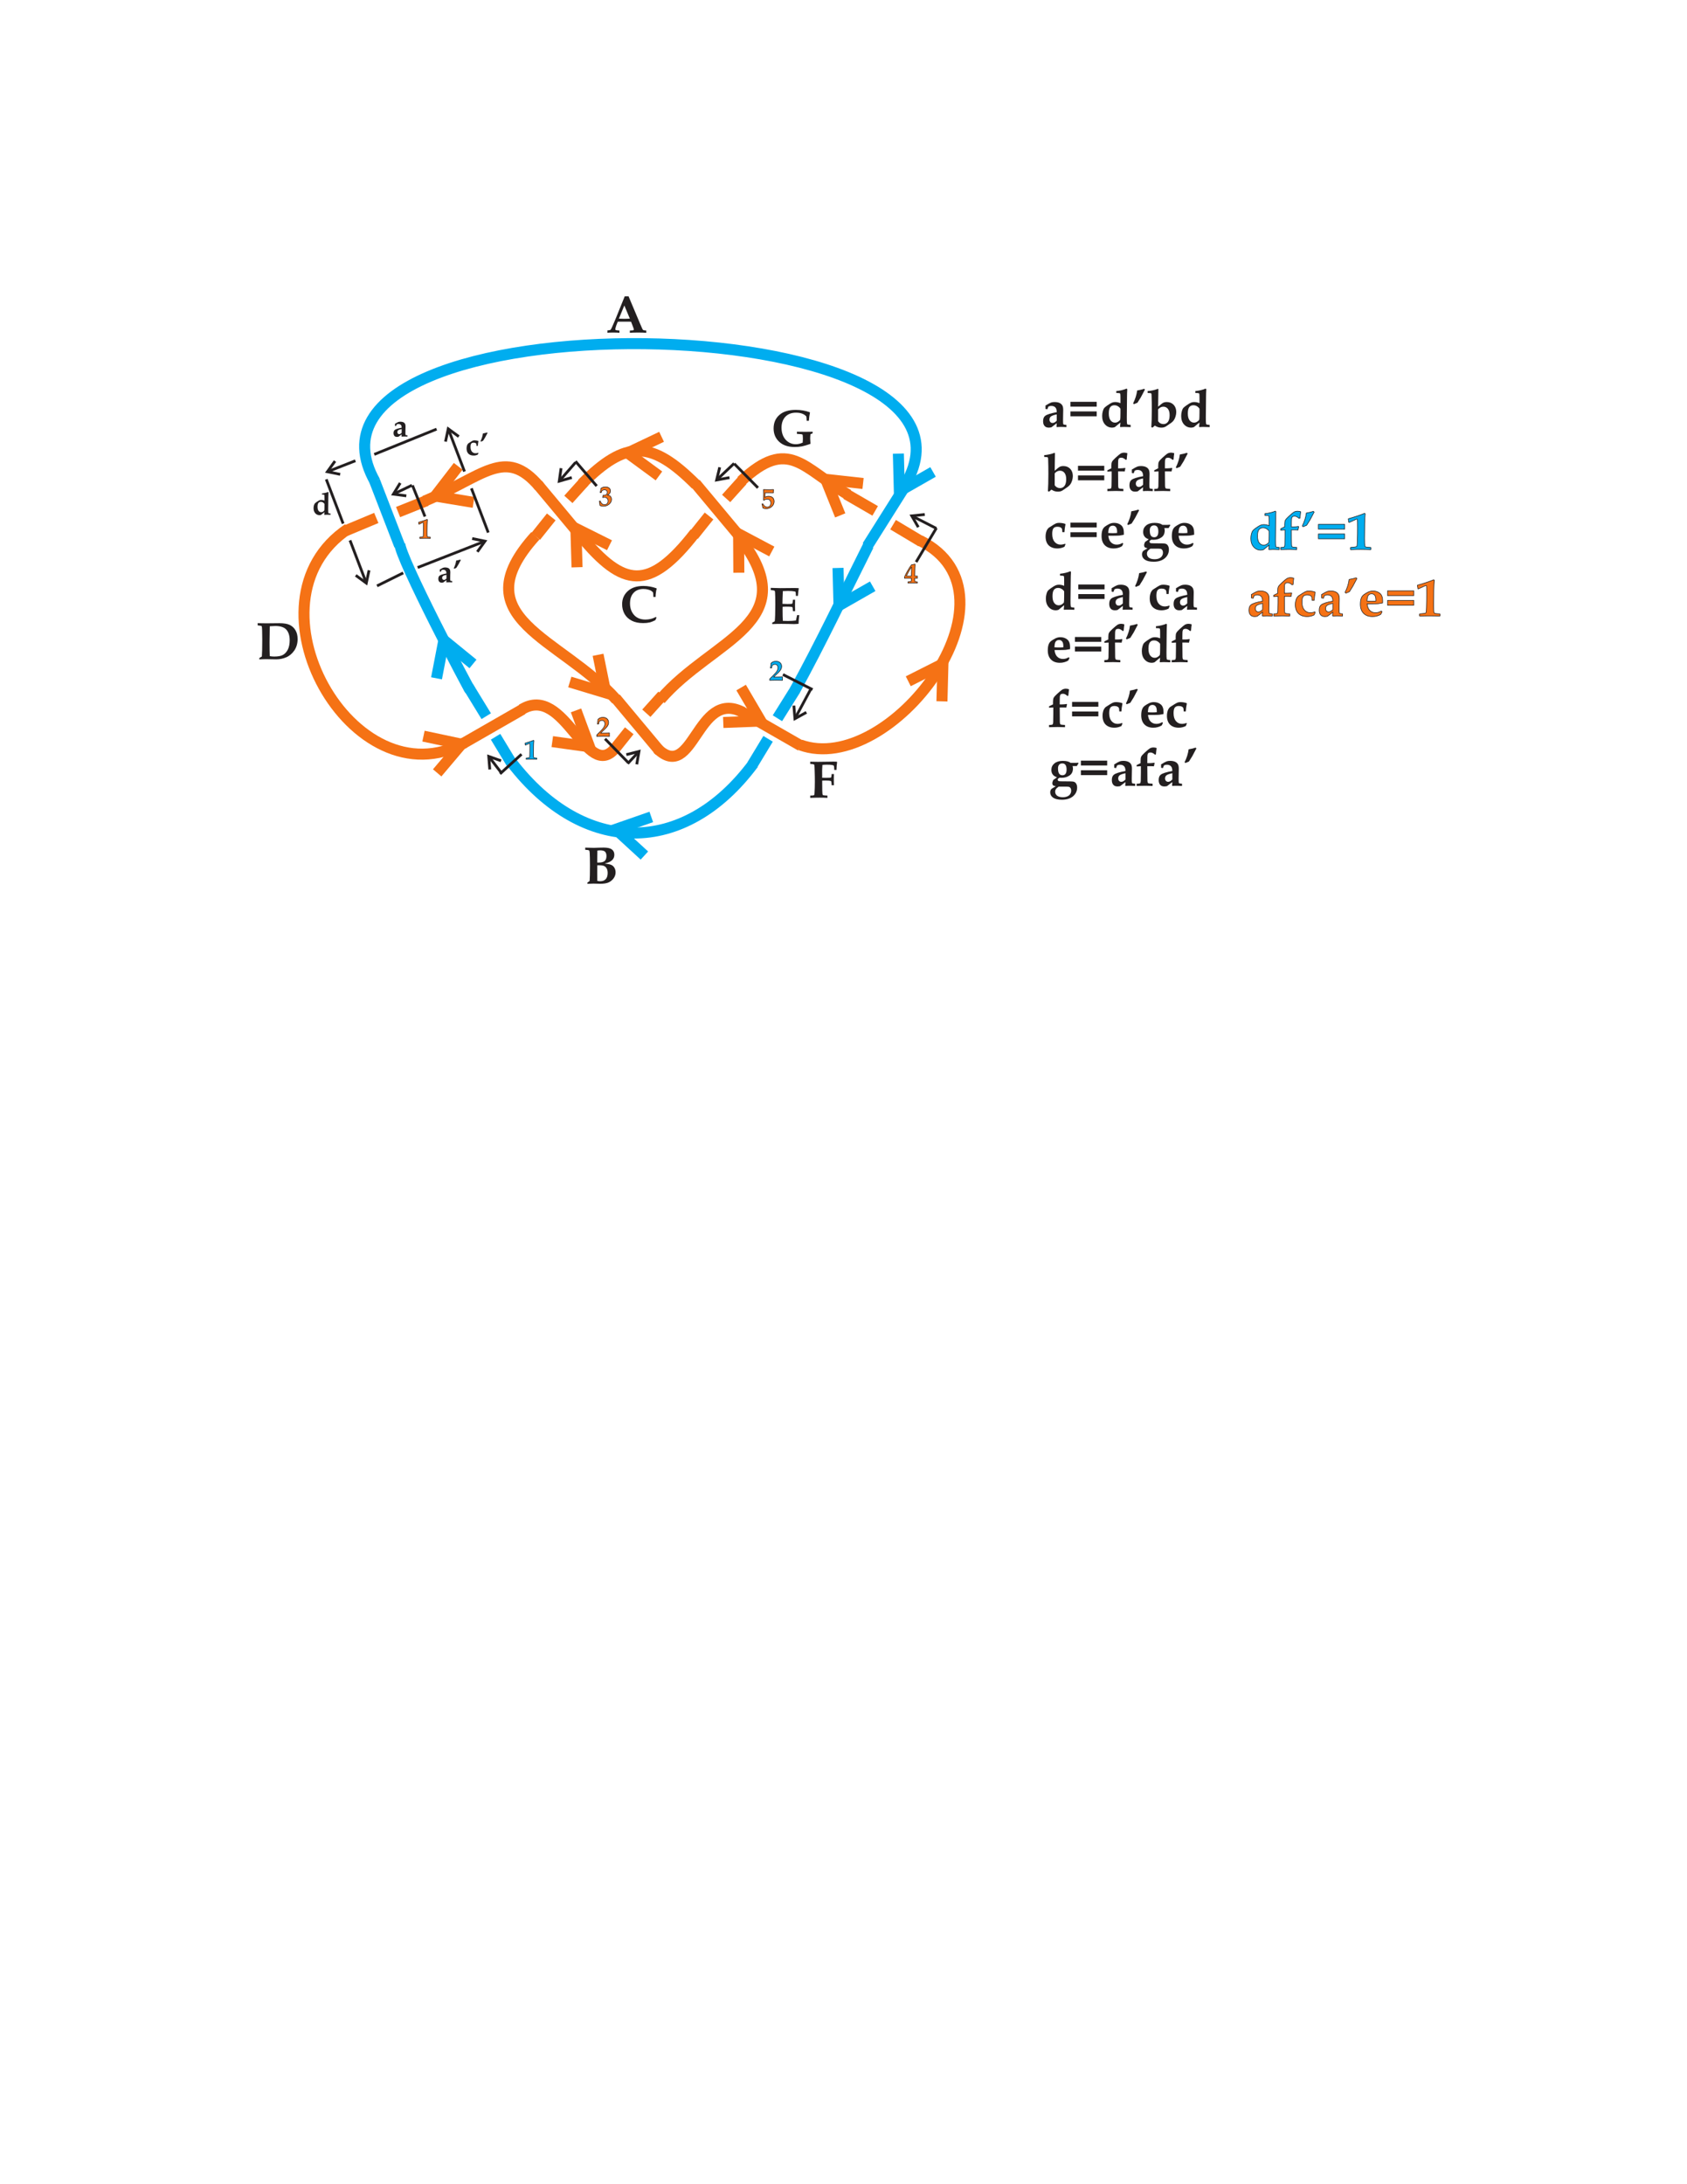 <?xml version="1.0" encoding="UTF-8"?>
<svg xmlns="http://www.w3.org/2000/svg" xmlns:xlink="http://www.w3.org/1999/xlink" width="612pt" height="792pt" viewBox="0 0 612 792" version="1.1">
<defs>
<g>
<symbol overflow="visible" id="glyph0-0">
<path style="stroke:none;" d="M 0.594 -0.781 C 1.172 -0.828 1.531 -0.875 1.656 -0.953 C 1.766 -1.031 1.906 -1.266 2.109 -1.656 C 2.484 -2.484 2.984 -3.609 3.578 -5.047 L 6.859 -13.141 L 8.25 -13.141 L 12.469 -3.125 C 13.031 -1.812 13.344 -1.094 13.484 -0.969 C 13.609 -0.844 14 -0.766 14.672 -0.734 L 14.672 0.078 C 13.656 0.016 12.688 0 11.781 0 C 10.703 0 9.672 0.016 8.719 0.078 L 8.719 -0.734 C 9.453 -0.75 9.891 -0.797 10 -0.844 C 10.109 -0.906 10.172 -1 10.172 -1.125 C 10.172 -1.25 10.047 -1.656 9.766 -2.359 L 9.156 -3.938 C 8.391 -3.953 7.531 -3.953 6.578 -3.953 C 5.75 -3.953 4.984 -3.953 4.328 -3.938 L 3.906 -2.875 C 3.781 -2.578 3.656 -2.141 3.5 -1.562 C 3.469 -1.438 3.438 -1.312 3.438 -1.203 C 3.438 -1.078 3.5 -0.953 3.609 -0.906 C 3.75 -0.844 4.188 -0.781 4.938 -0.734 L 4.938 0.078 C 4.328 0.016 3.562 0 2.656 0 C 1.797 0 1.109 0.016 0.594 0.078 Z M 6.719 -9.828 L 4.75 -5.047 C 5.312 -5.016 5.953 -4.984 6.641 -4.984 C 7.359 -4.984 8.047 -5.016 8.719 -5.047 Z M 6.719 -9.828 "/>
</symbol>
<symbol overflow="visible" id="glyph0-1">
<path style="stroke:none;" d="M 1.438 0.078 L 1.438 -0.375 C 1.797 -0.594 2.062 -0.781 2.25 -0.953 C 2.328 -1.812 2.375 -3.703 2.375 -6.656 C 2.375 -8.781 2.328 -10.297 2.281 -11.172 C 2.234 -11.641 2.188 -11.938 2.062 -12.016 C 1.938 -12.141 1.469 -12.219 0.656 -12.266 L 0.656 -13.047 L 2.453 -13 L 3.828 -12.969 C 4.25 -12.969 4.859 -12.984 5.656 -13.031 C 6.469 -13.047 7.016 -13.062 7.359 -13.062 C 8.766 -13.062 9.734 -12.828 10.344 -12.375 C 10.938 -11.922 11.219 -11.266 11.219 -10.469 C 11.219 -9.641 10.938 -8.969 10.344 -8.438 C 9.75 -7.922 8.938 -7.547 7.844 -7.328 L 7.844 -7.25 C 8.953 -7.141 9.734 -6.969 10.172 -6.75 C 10.641 -6.516 11 -6.172 11.266 -5.703 C 11.531 -5.219 11.672 -4.688 11.672 -4.078 C 11.672 -3.344 11.453 -2.641 11 -1.984 C 10.531 -1.312 9.938 -0.828 9.203 -0.453 C 8.453 -0.109 7.422 0.062 6.062 0.062 C 5.797 0.062 5.391 0.062 4.859 0.031 C 4.359 0.016 3.953 0 3.641 0 C 3.266 0 2.547 0.016 1.438 0.078 Z M 5.016 -7.625 L 5.516 -7.625 C 6.562 -7.625 7.281 -7.828 7.719 -8.203 C 8.141 -8.594 8.359 -9.188 8.359 -10 C 8.359 -10.703 8.188 -11.219 7.844 -11.578 C 7.5 -11.891 6.922 -12.062 6.141 -12.062 C 5.859 -12.062 5.484 -12.047 5.062 -11.984 C 5.031 -10.078 5.016 -8.906 5.016 -8.469 Z M 5.031 -1 C 5.391 -0.906 5.734 -0.859 6.047 -0.859 C 6.938 -0.859 7.609 -1.109 8.094 -1.625 C 8.562 -2.125 8.797 -2.875 8.797 -3.859 C 8.797 -4.5 8.688 -5.031 8.469 -5.438 C 8.266 -5.828 7.969 -6.141 7.594 -6.344 C 7.203 -6.547 6.672 -6.641 5.984 -6.641 L 5.031 -6.641 L 5.031 -6.391 L 5.016 -3.984 L 5.031 -1.531 Z M 5.031 -1 "/>
</symbol>
<symbol overflow="visible" id="glyph0-2">
<path style="stroke:none;" d="M 9.328 -4.531 L 9.328 -5.297 C 10.469 -5.281 11.469 -5.266 12.375 -5.266 C 13.203 -5.266 14.078 -5.281 15.031 -5.297 L 15.031 -4.703 C 14.75 -4.609 14.5 -4.516 14.25 -4.406 C 14.172 -3.766 14.141 -3.234 14.141 -2.797 C 14.141 -2.469 14.172 -1.844 14.25 -0.906 C 13 -0.453 11.969 -0.156 11.156 0.016 C 10.312 0.172 9.453 0.25 8.562 0.25 C 6.156 0.25 4.281 -0.375 2.922 -1.625 C 1.562 -2.875 0.875 -4.5 0.875 -6.469 C 0.875 -8.516 1.562 -10.156 2.969 -11.375 C 4.344 -12.609 6.344 -13.219 8.938 -13.219 C 9.844 -13.219 10.734 -13.141 11.578 -13 C 12.406 -12.859 13.219 -12.641 13.984 -12.359 L 14.062 -12.203 C 13.891 -11.422 13.75 -10.422 13.656 -9.25 L 12.875 -9.25 C 12.875 -9.844 12.812 -10.359 12.75 -10.828 C 12.359 -11.281 11.844 -11.625 11.203 -11.859 C 10.594 -12.094 9.844 -12.203 8.984 -12.203 C 7.406 -12.203 6.125 -11.719 5.156 -10.75 C 4.234 -9.766 3.75 -8.453 3.75 -6.766 C 3.75 -4.969 4.25 -3.516 5.234 -2.406 C 6.234 -1.312 7.484 -0.766 8.938 -0.766 C 9.719 -0.766 10.531 -0.953 11.422 -1.344 C 11.469 -1.812 11.5 -2.281 11.5 -2.703 C 11.5 -3.656 11.438 -4.188 11.328 -4.281 C 11.219 -4.375 10.562 -4.469 9.328 -4.531 Z M 9.328 -4.531 "/>
</symbol>
<symbol overflow="visible" id="glyph0-3">
<path style="stroke:none;" d="M 1.281 0.078 L 1.281 -0.438 C 1.625 -0.594 1.938 -0.766 2.203 -0.953 C 2.312 -1.938 2.391 -3.984 2.391 -7.094 C 2.391 -9.219 2.359 -10.609 2.312 -11.297 C 2.297 -11.688 2.234 -11.922 2.125 -12.016 C 2.016 -12.109 1.547 -12.188 0.75 -12.266 L 0.75 -13.047 C 2.203 -12.984 3.359 -12.953 4.234 -12.953 L 9.375 -13 C 9.906 -13 10.406 -12.984 10.828 -12.953 L 10.906 -12.828 C 10.766 -12.156 10.672 -11.266 10.594 -10.141 L 9.875 -10.141 C 9.828 -11.031 9.797 -11.531 9.75 -11.594 C 9.719 -11.641 9.578 -11.703 9.328 -11.766 C 8.812 -11.875 8.031 -11.938 6.969 -11.938 C 6.438 -11.938 5.828 -11.922 5.125 -11.875 C 5.047 -9.938 4.984 -8.422 4.984 -7.266 C 5.656 -7.234 6.266 -7.203 6.859 -7.203 C 7.719 -7.203 8.25 -7.25 8.438 -7.281 C 8.531 -7.328 8.609 -7.422 8.641 -7.578 C 8.688 -7.672 8.719 -8.078 8.781 -8.734 L 9.578 -8.734 C 9.547 -7.688 9.547 -7 9.547 -6.688 L 9.578 -4.594 L 8.781 -4.594 C 8.734 -5.391 8.688 -5.875 8.609 -6 C 8.562 -6.062 8.484 -6.125 8.359 -6.156 C 8.047 -6.219 7.344 -6.25 6.25 -6.25 C 5.906 -6.25 5.516 -6.234 5.047 -6.203 C 5.047 -5.875 5.031 -5.531 5.031 -5.203 C 5.031 -3.406 5.062 -2.047 5.125 -1.094 L 6.984 -1.047 C 8.031 -1.047 8.984 -1.109 9.875 -1.219 C 10.016 -1.797 10.172 -2.453 10.312 -3.172 L 11.094 -3.172 C 10.938 -2.078 10.859 -1.031 10.828 -0.016 C 10.266 0.031 9.719 0.078 9.203 0.078 C 8.859 0.078 8.188 0.062 7.172 0.031 C 6.234 0.016 5.375 0 4.578 0 C 3.531 0 2.453 0.016 1.281 0.078 Z M 1.281 0.078 "/>
</symbol>
<symbol overflow="visible" id="glyph0-4">
<path style="stroke:none;" d="M 1.312 0.078 L 1.312 -0.422 C 1.766 -0.672 2.062 -0.844 2.234 -0.969 C 2.328 -2.062 2.375 -4.109 2.375 -7.141 C 2.375 -8.438 2.359 -9.531 2.328 -10.391 C 2.297 -11.266 2.25 -11.766 2.203 -11.891 C 2.188 -11.953 2.141 -11.984 2.078 -12.031 C 1.984 -12.094 1.531 -12.156 0.703 -12.266 L 0.703 -13.047 C 1.641 -13.031 2.734 -13 3.953 -13 L 8.547 -13.047 C 10.234 -13.047 11.5 -12.828 12.375 -12.406 C 13.234 -11.984 13.922 -11.344 14.438 -10.469 C 14.953 -9.594 15.203 -8.547 15.203 -7.281 C 15.203 -5.703 14.797 -4.328 14.016 -3.156 C 13.219 -2.016 12.234 -1.172 11.094 -0.688 C 9.938 -0.188 8.719 0.062 7.422 0.062 L 3.875 0 C 3.328 0 2.469 0.016 1.312 0.078 Z M 5.109 -1.094 C 5.641 -1 6.172 -0.953 6.719 -0.953 C 8.109 -0.953 9.156 -1.141 9.891 -1.547 C 10.609 -1.953 11.203 -2.594 11.672 -3.5 C 12.109 -4.422 12.328 -5.531 12.328 -6.844 C 12.328 -8.594 11.891 -9.906 11 -10.828 C 10.188 -11.625 8.906 -12.031 7.109 -12.031 C 6.734 -12.031 6.062 -11.984 5.109 -11.938 L 5.031 -6.094 C 5.031 -3.656 5.062 -1.984 5.109 -1.094 Z M 5.109 -1.094 "/>
</symbol>
<symbol overflow="visible" id="glyph0-5">
<path style="stroke:none;" d="M 12.984 -1.969 L 13.219 -1.734 C 13.062 -1.438 12.922 -1.125 12.797 -0.797 C 12.062 -0.422 11.375 -0.156 10.703 0.016 C 10.047 0.172 9.281 0.25 8.391 0.25 C 6.766 0.25 5.391 -0.031 4.266 -0.609 C 3.141 -1.188 2.25 -1.984 1.656 -3.016 C 1.047 -4.078 0.75 -5.266 0.75 -6.594 C 0.75 -8.547 1.438 -10.109 2.812 -11.359 C 4.188 -12.609 6.078 -13.219 8.484 -13.219 C 9.297 -13.219 10.094 -13.141 10.875 -13 C 11.672 -12.859 12.453 -12.641 13.219 -12.359 L 13.297 -12.203 C 13.172 -11.875 13.094 -11.547 13.062 -11.219 C 12.969 -10.688 12.906 -10.016 12.875 -9.219 L 12.094 -9.219 C 12.047 -10.188 12.016 -10.75 11.969 -10.844 C 11.938 -10.938 11.766 -11.094 11.453 -11.344 C 11.156 -11.578 10.75 -11.766 10.234 -11.891 C 9.703 -12.047 9.125 -12.125 8.484 -12.125 C 7 -12.125 5.812 -11.672 4.938 -10.75 C 4.047 -9.812 3.609 -8.531 3.609 -6.891 C 3.609 -5.109 4.156 -3.672 5.203 -2.562 C 6.172 -1.547 7.516 -1.031 9.234 -1.031 C 9.891 -1.031 10.5 -1.109 11.078 -1.25 C 11.672 -1.375 12.297 -1.625 12.984 -1.969 Z M 12.984 -1.969 "/>
</symbol>
<symbol overflow="visible" id="glyph0-6">
<path style="stroke:none;" d="M 7.594 -8.625 L 7.594 -10.234 C 7.594 -11.25 7.578 -11.812 7.531 -11.984 C 7.5 -12.109 7.438 -12.188 7.344 -12.219 C 7.25 -12.281 6.828 -12.312 6.078 -12.328 L 6.078 -13 C 7.578 -13.156 8.812 -13.469 9.828 -13.906 L 10.062 -13.672 C 10 -12.688 9.969 -11.719 9.969 -10.828 L 9.891 -3.5 C 9.891 -2.281 9.906 -1.531 9.969 -1.266 C 9.984 -1.094 10.047 -0.969 10.141 -0.906 C 10.234 -0.844 10.609 -0.781 11.281 -0.734 L 11.281 0.062 C 10.516 0.016 9.766 0 9.062 0 C 8.531 0 8.047 0.016 7.594 0.062 L 7.438 -0.062 C 7.516 -0.688 7.547 -1.188 7.594 -1.594 C 7.172 -1.266 6.5 -0.734 5.562 0.062 C 5.219 0.188 4.875 0.25 4.578 0.25 C 3.531 0.25 2.672 -0.141 1.984 -0.906 C 1.297 -1.656 0.953 -2.703 0.953 -3.984 C 0.953 -4.594 1.031 -5.156 1.172 -5.656 C 1.297 -6.172 1.469 -6.562 1.656 -6.812 C 1.859 -7.062 2.234 -7.375 2.812 -7.781 C 3.578 -8.344 4.156 -8.656 4.516 -8.812 C 4.859 -8.953 5.266 -9.031 5.688 -9.031 C 5.984 -9.031 6.297 -8.984 6.625 -8.938 C 6.922 -8.859 7.25 -8.766 7.594 -8.625 Z M 7.594 -6.625 C 7.312 -7.031 6.969 -7.344 6.594 -7.547 C 6.219 -7.766 5.812 -7.859 5.359 -7.859 C 4.703 -7.859 4.234 -7.625 3.875 -7.172 C 3.531 -6.719 3.359 -5.953 3.359 -4.875 C 3.359 -3.766 3.578 -2.938 4 -2.391 C 4.422 -1.844 4.953 -1.562 5.609 -1.562 C 6.047 -1.562 6.469 -1.703 6.828 -1.953 C 7.203 -2.203 7.438 -2.453 7.5 -2.656 C 7.547 -2.875 7.594 -3.672 7.594 -5.062 Z M 7.594 -6.625 "/>
</symbol>
<symbol overflow="visible" id="glyph0-7">
<path style="stroke:none;" d="M 0.109 0.062 L 0.109 -0.734 L 0.703 -0.766 C 1.094 -0.781 1.312 -0.844 1.422 -0.938 C 1.516 -1.047 1.562 -1.297 1.609 -1.719 C 1.641 -2.594 1.656 -3.641 1.656 -4.859 L 1.656 -7.094 C 1.031 -7.078 0.531 -7.031 0.109 -7 L 0.109 -7.5 L 1.016 -7.953 L 1.188 -8.031 L 1.266 -8.078 L 1.547 -8.203 L 1.547 -9.078 C 1.547 -9.797 1.625 -10.312 1.797 -10.609 C 1.953 -10.922 2.375 -11.406 3.062 -12.031 C 4 -12.875 4.594 -13.375 4.812 -13.5 C 5.203 -13.75 5.688 -13.891 6.25 -13.891 C 6.422 -13.891 6.594 -13.859 6.797 -13.828 C 6.984 -13.812 7.172 -13.75 7.359 -13.672 C 7.266 -12.953 7.172 -12.188 7.109 -11.359 L 6.75 -11.281 C 6.469 -11.547 6.203 -11.75 5.922 -11.875 C 5.656 -12.016 5.391 -12.062 5.141 -12.062 C 4.797 -12.062 4.531 -11.984 4.359 -11.844 C 4.188 -11.688 4.078 -11.438 4.031 -11.078 C 4 -10.703 3.984 -9.75 3.984 -8.203 L 4.938 -8.203 C 5.453 -8.203 5.984 -8.266 6.516 -8.359 L 6.641 -8.203 C 6.547 -7.844 6.438 -7.453 6.391 -7.062 C 6.031 -7.078 5.688 -7.094 5.359 -7.094 L 3.984 -7.094 C 3.984 -4.406 4 -2.641 4.031 -1.812 C 4.047 -1.359 4.125 -1.078 4.25 -0.969 C 4.406 -0.844 4.953 -0.766 5.906 -0.734 L 5.906 0.062 C 4.984 0.016 4.109 0 3.25 0 C 2.406 0 1.375 0.016 0.109 0.062 Z M 0.109 0.062 "/>
</symbol>
<symbol overflow="visible" id="glyph0-8">
<path style="stroke:none;" d="M 4.5 -13.828 L 4.797 -13.562 C 4.109 -12.234 3.609 -11.297 3.312 -10.75 C 2.984 -10.188 2.578 -9.547 2.078 -8.781 C 1.719 -8.609 1.297 -8.438 0.797 -8.25 L 0.5 -8.531 C 1.281 -10.109 1.781 -11.672 1.969 -13.219 C 3 -13.391 3.844 -13.594 4.5 -13.828 Z M 4.5 -13.828 "/>
</symbol>
<symbol overflow="visible" id="glyph0-9">
<path style="stroke:none;" d="M 1.031 -7.359 L 1.031 -9.109 L 10.562 -9.109 L 10.562 -7.359 Z M 1.031 -3.859 L 1.031 -5.625 L 10.562 -5.625 L 10.562 -3.859 Z M 1.031 -3.859 "/>
</symbol>
<symbol overflow="visible" id="glyph0-10">
<path style="stroke:none;" d="M 1.141 0.078 L 1.047 -0.062 L 1.047 -0.609 L 1.141 -0.734 C 2.328 -0.828 3 -0.922 3.156 -0.969 C 3.266 -1.016 3.359 -1.109 3.406 -1.203 C 3.5 -1.375 3.531 -1.984 3.578 -3.047 C 3.641 -4.844 3.656 -6.438 3.656 -7.828 C 3.656 -9.656 3.641 -10.672 3.594 -10.859 C 3.578 -10.984 3.516 -11.031 3.422 -11.031 C 3.359 -11.031 3.266 -11.016 3.156 -10.953 L 0.594 -9.797 L 0.453 -9.875 C 0.422 -10.312 0.344 -10.688 0.266 -11 L 0.344 -11.156 C 2.703 -11.812 4.625 -12.469 6.172 -13.094 L 6.422 -12.953 C 6.328 -12.094 6.266 -10.906 6.234 -9.406 C 6.203 -7.922 6.172 -6.125 6.172 -4 C 6.172 -2.547 6.219 -1.641 6.297 -1.281 C 6.328 -1.125 6.406 -1.016 6.5 -0.953 C 6.672 -0.859 7.312 -0.781 8.422 -0.734 L 8.516 -0.609 L 8.516 -0.062 L 8.422 0.078 L 7.25 0.031 C 6.078 0.016 5.281 0 4.875 0 C 3.734 0 2.484 0.016 1.141 0.078 Z M 1.141 0.078 "/>
</symbol>
<symbol overflow="visible" id="glyph0-11">
<path style="stroke:none;" d="M 9.141 -0.734 L 9.141 0.062 L 8.438 0.031 C 8.047 0.016 7.672 0 7.281 0 C 6.688 0 6.141 0.016 5.625 0.062 L 5.531 -0.062 L 5.625 -1.344 L 3.672 0.141 C 3.328 0.203 3.016 0.25 2.75 0.25 C 2.078 0.25 1.562 0.062 1.219 -0.344 C 0.859 -0.734 0.672 -1.297 0.672 -2.062 C 0.672 -2.984 0.922 -3.641 1.422 -4.016 C 2.047 -4.516 3.438 -4.953 5.625 -5.359 C 5.609 -6.078 5.484 -6.625 5.234 -6.938 C 4.891 -7.406 4.359 -7.625 3.656 -7.625 C 3.484 -7.625 3.312 -7.609 3.141 -7.578 C 2.969 -7.531 2.766 -7.453 2.594 -7.375 L 2.188 -6.391 L 1.531 -6.547 L 1.547 -6.969 L 1.547 -7.359 L 1.531 -7.75 C 2.484 -8.344 3.172 -8.703 3.594 -8.859 C 3.906 -8.969 4.328 -9.031 4.859 -9.031 C 5.578 -9.031 6.203 -8.906 6.656 -8.688 C 7.109 -8.469 7.438 -8.172 7.656 -7.781 C 7.875 -7.406 7.969 -6.844 7.969 -6.125 C 7.969 -5.812 7.953 -5.281 7.938 -4.5 C 7.922 -3.688 7.906 -3.047 7.906 -2.547 C 7.906 -1.766 7.922 -1.281 7.969 -1.125 C 8 -1.016 8.047 -0.938 8.141 -0.875 C 8.25 -0.844 8.562 -0.781 9.141 -0.734 Z M 5.625 -4.547 C 4.531 -4.328 3.812 -4.047 3.484 -3.781 C 3.156 -3.5 2.984 -3.141 2.984 -2.656 C 2.984 -2.281 3.094 -1.984 3.312 -1.766 C 3.516 -1.547 3.781 -1.438 4.109 -1.438 C 4.609 -1.438 5.109 -1.719 5.625 -2.281 Z M 5.625 -4.547 "/>
</symbol>
<symbol overflow="visible" id="glyph0-12">
<path style="stroke:none;" d="M 7.344 -5.656 L 6.578 -5.656 C 6.547 -6.406 6.484 -6.828 6.422 -6.938 C 6.328 -7.109 6.156 -7.266 5.875 -7.422 C 5.578 -7.547 5.234 -7.625 4.797 -7.625 C 4.156 -7.625 3.656 -7.438 3.359 -7.062 C 3.062 -6.688 2.906 -6 2.906 -5.031 C 2.906 -3.781 3.188 -2.828 3.75 -2.156 C 4.328 -1.484 5.047 -1.141 5.953 -1.141 C 6.266 -1.141 6.562 -1.188 6.828 -1.25 C 7.094 -1.281 7.344 -1.375 7.578 -1.469 L 7.719 -1.266 C 7.594 -0.969 7.484 -0.672 7.344 -0.359 C 6.938 -0.156 6.516 0 6.094 0.094 C 5.656 0.203 5.234 0.25 4.797 0.25 C 3.438 0.25 2.391 -0.141 1.625 -0.875 C 0.875 -1.625 0.5 -2.703 0.5 -4.078 C 0.5 -4.594 0.547 -5.047 0.656 -5.453 C 0.75 -5.875 0.875 -6.234 1.047 -6.516 C 1.219 -6.812 1.422 -7.031 1.625 -7.234 C 1.734 -7.328 2.281 -7.672 3.234 -8.266 C 3.781 -8.609 4.188 -8.812 4.438 -8.891 C 4.688 -8.984 5.031 -9.031 5.453 -9.031 C 5.812 -9.031 6.172 -8.984 6.547 -8.938 C 6.891 -8.875 7.25 -8.797 7.578 -8.688 L 7.719 -8.516 C 7.516 -7.484 7.375 -6.516 7.344 -5.656 Z M 7.344 -5.656 "/>
</symbol>
<symbol overflow="visible" id="glyph0-13">
<path style="stroke:none;" d="M 8.344 -1.766 L 8.609 -1.484 L 8.188 -0.594 C 7.75 -0.312 7.266 -0.094 6.75 0.031 C 6.234 0.188 5.688 0.25 5.109 0.25 C 3.75 0.25 2.672 -0.141 1.891 -0.938 C 1.125 -1.719 0.734 -2.828 0.734 -4.25 C 0.734 -5.141 0.844 -5.906 1.078 -6.484 C 1.266 -6.984 1.562 -7.359 1.984 -7.688 C 2.422 -8.016 2.906 -8.297 3.469 -8.594 C 4.031 -8.875 4.641 -9.031 5.297 -9.031 C 6.328 -9.031 7.172 -8.734 7.844 -8.172 C 8.516 -7.594 8.828 -6.672 8.828 -5.406 C 8.828 -5.266 8.828 -5.031 8.812 -4.703 L 7.266 -4.438 C 6.812 -4.406 6.125 -4.375 5.219 -4.375 L 3.188 -4.375 C 3.297 -3.312 3.609 -2.5 4.156 -1.969 C 4.703 -1.422 5.391 -1.141 6.25 -1.141 C 6.594 -1.141 6.969 -1.203 7.312 -1.297 C 7.656 -1.422 8 -1.547 8.344 -1.766 Z M 3.141 -5.375 C 3.688 -5.312 4.25 -5.297 4.812 -5.297 C 5.297 -5.297 5.812 -5.312 6.375 -5.375 L 6.375 -5.812 C 6.375 -6.578 6.234 -7.141 5.953 -7.484 C 5.656 -7.844 5.297 -8.016 4.812 -8.016 C 4.469 -8.016 4.188 -7.938 3.938 -7.766 C 3.688 -7.594 3.516 -7.359 3.406 -7.078 C 3.297 -6.766 3.188 -6.203 3.141 -5.375 Z M 3.141 -5.375 "/>
</symbol>
<symbol overflow="visible" id="glyph0-14">
<path style="stroke:none;" d="M 10.188 -7.141 L 8.641 -7.141 C 8.734 -6.828 8.781 -6.547 8.781 -6.297 C 8.781 -5.141 8.375 -4.281 7.547 -3.734 C 6.734 -3.172 5.781 -2.891 4.688 -2.891 C 4.516 -2.891 4.25 -2.906 3.922 -2.922 C 3.641 -2.75 3.438 -2.625 3.359 -2.531 C 3.297 -2.422 3.25 -2.312 3.25 -2.188 C 3.25 -1.891 3.469 -1.703 3.875 -1.641 C 4.109 -1.609 5.375 -1.594 7.672 -1.594 C 8.438 -1.594 8.969 -1.531 9.281 -1.391 C 9.562 -1.266 9.812 -1.016 10 -0.672 C 10.188 -0.328 10.297 0.109 10.297 0.656 C 10.297 1.906 9.797 2.969 8.812 3.812 C 7.828 4.641 6.484 5.062 4.797 5.062 C 3.359 5.062 2.297 4.812 1.594 4.328 C 0.875 3.828 0.531 3.172 0.531 2.406 C 0.531 1.953 0.656 1.594 0.859 1.281 C 0.953 1.141 1.297 0.906 1.891 0.578 L 2.562 0.188 C 2.062 0.094 1.719 -0.031 1.547 -0.203 C 1.375 -0.375 1.297 -0.609 1.297 -0.922 C 1.297 -1.25 1.422 -1.641 1.656 -2.125 L 1.969 -2.328 C 2.328 -2.562 2.656 -2.812 2.984 -3.078 C 2.25 -3.328 1.734 -3.672 1.438 -4.109 C 1.109 -4.547 0.953 -5.094 0.953 -5.75 C 0.953 -6.719 1.312 -7.5 2.062 -8.109 C 2.797 -8.719 3.828 -9.031 5.141 -9.031 C 5.797 -9.031 6.375 -8.953 6.859 -8.828 C 7.25 -8.719 7.609 -8.547 7.969 -8.297 C 9.359 -8.281 10.234 -8.297 10.656 -8.359 L 10.828 -8.172 C 10.656 -7.922 10.438 -7.594 10.188 -7.141 Z M 3.359 -6.344 C 3.359 -5.406 3.5 -4.766 3.781 -4.375 C 4.047 -4 4.453 -3.812 4.969 -3.812 C 5.453 -3.812 5.812 -3.984 6.062 -4.297 C 6.328 -4.641 6.469 -5.156 6.469 -5.875 C 6.469 -6.656 6.328 -7.234 6.062 -7.578 C 5.797 -7.938 5.406 -8.109 4.922 -8.109 C 4.438 -8.109 4.047 -7.953 3.781 -7.656 C 3.5 -7.344 3.359 -6.906 3.359 -6.344 Z M 3.594 0.312 C 3.062 0.688 2.719 1.016 2.562 1.266 C 2.406 1.516 2.328 1.812 2.328 2.141 C 2.328 2.734 2.562 3.219 3.016 3.594 C 3.5 3.953 4.188 4.156 5.094 4.156 C 5.734 4.156 6.312 4.047 6.766 3.844 C 7.234 3.641 7.578 3.344 7.797 2.984 C 8.031 2.625 8.141 2.219 8.141 1.781 C 8.141 1.375 8.047 1.031 7.859 0.766 C 7.719 0.578 7.531 0.438 7.312 0.375 C 7.062 0.328 6.375 0.312 5.219 0.312 Z M 3.594 0.312 "/>
</symbol>
<symbol overflow="visible" id="glyph0-15">
<path style="stroke:none;" d="M 0.688 0.078 L 0.688 -0.734 C 1.484 -0.734 1.953 -0.781 2.062 -0.906 C 2.188 -0.969 2.234 -1.188 2.25 -1.562 C 2.328 -2.766 2.375 -4.172 2.375 -5.75 C 2.375 -6.938 2.359 -8.203 2.312 -9.547 C 2.297 -10.906 2.234 -11.672 2.156 -11.875 C 2.125 -11.969 2.062 -12.031 2.016 -12.062 C 1.891 -12.141 1.453 -12.203 0.688 -12.234 L 0.688 -13.031 C 1.781 -13 2.719 -12.984 3.5 -12.984 C 4.641 -12.984 5.859 -13 7.109 -13.031 C 7.938 -13.062 8.625 -13.062 9.203 -13.062 C 9.594 -13.062 9.984 -13.062 10.359 -13.031 L 10.438 -12.828 C 10.328 -12.047 10.234 -11.109 10.219 -10.047 L 9.422 -10.047 L 9.359 -11.031 C 9.328 -11.359 9.297 -11.547 9.219 -11.625 C 9.156 -11.688 8.938 -11.766 8.531 -11.844 C 8.125 -11.922 7.578 -11.953 6.844 -11.953 C 6.297 -11.953 5.719 -11.938 5.125 -11.875 C 5.047 -10.828 5.016 -10.078 5.016 -9.641 L 5.031 -7.625 L 5.031 -7.203 C 5.391 -7.188 5.859 -7.188 6.391 -7.188 C 7.328 -7.188 7.906 -7.203 8.094 -7.25 C 8.203 -7.266 8.266 -7.328 8.312 -7.406 C 8.375 -7.531 8.438 -7.922 8.469 -8.562 L 9.281 -8.562 C 9.25 -8.016 9.25 -7.484 9.25 -6.922 C 9.25 -6.422 9.25 -5.609 9.281 -4.5 L 8.469 -4.5 C 8.438 -5.297 8.375 -5.781 8.297 -5.906 C 8.266 -5.984 8.188 -6.047 8.078 -6.062 C 7.766 -6.156 7.172 -6.203 6.25 -6.203 L 5.031 -6.172 L 5.062 -2.578 C 5.094 -1.719 5.125 -1.219 5.203 -1.094 C 5.234 -1 5.297 -0.938 5.391 -0.875 C 5.516 -0.828 6.047 -0.766 6.938 -0.734 L 6.938 0.078 C 5.953 0.016 5.016 0 4.156 0 C 3.391 0 2.219 0.016 0.688 0.078 Z M 0.688 0.078 "/>
</symbol>
<symbol overflow="visible" id="glyph0-16">
<path style="stroke:none;" d="M 2.234 0.25 L 1.797 0.078 C 1.906 -1.438 1.969 -3.516 1.969 -6.172 C 1.969 -7.375 1.969 -8.297 1.953 -8.953 L 1.891 -11.359 C 1.891 -11.719 1.859 -11.969 1.797 -12.094 C 1.766 -12.156 1.656 -12.219 1.562 -12.266 C 1.469 -12.281 1.109 -12.297 0.453 -12.328 L 0.453 -13 C 0.797 -13 1.344 -13.078 2.078 -13.219 C 2.844 -13.375 3.406 -13.516 3.766 -13.672 L 4.188 -13.828 C 4.297 -13.828 4.359 -13.75 4.359 -13.609 L 4.344 -12.625 C 4.328 -12.297 4.297 -10.516 4.266 -7.328 L 5.391 -8.281 C 5.75 -8.562 6.078 -8.781 6.344 -8.875 C 6.641 -8.969 6.984 -9.031 7.375 -9.031 C 8.438 -9.031 9.25 -8.688 9.891 -8.031 C 10.516 -7.359 10.844 -6.484 10.844 -5.406 C 10.844 -4.875 10.75 -4.344 10.578 -3.766 C 10.406 -3.219 10.188 -2.75 9.922 -2.391 C 9.672 -2.031 9.328 -1.719 8.938 -1.438 C 8.422 -1.109 7.969 -0.797 7.609 -0.531 C 7.188 -0.203 6.828 0 6.516 0.094 C 6.234 0.203 5.875 0.25 5.453 0.25 C 5.031 0.25 4.641 0.203 4.281 0.094 C 3.922 -0.016 3.516 -0.203 3.062 -0.484 C 2.906 -0.375 2.641 -0.141 2.234 0.25 Z M 4.266 -6.375 L 4.266 -2.062 C 4.5 -1.734 4.781 -1.469 5.109 -1.297 C 5.438 -1.125 5.797 -1.031 6.203 -1.031 C 6.859 -1.031 7.406 -1.297 7.828 -1.844 C 8.219 -2.375 8.438 -3.172 8.438 -4.266 C 8.438 -5.281 8.219 -6.047 7.797 -6.578 C 7.375 -7.094 6.828 -7.344 6.156 -7.344 C 5.797 -7.344 5.453 -7.266 5.141 -7.094 C 4.812 -6.938 4.531 -6.688 4.266 -6.375 Z M 4.266 -6.375 "/>
</symbol>
<symbol overflow="visible" id="glyph1-0">
<path style="stroke:none;" d="M 4.516 -5.125 L 4.516 -6.078 C 4.516 -6.688 4.5 -7.031 4.484 -7.125 C 4.453 -7.203 4.422 -7.25 4.375 -7.266 C 4.312 -7.297 4.062 -7.328 3.625 -7.344 L 3.625 -7.734 C 4.5 -7.828 5.25 -8.016 5.844 -8.266 L 5.984 -8.141 C 5.953 -7.547 5.922 -6.969 5.922 -6.438 L 5.875 -2.078 C 5.875 -1.359 5.891 -0.906 5.922 -0.75 C 5.938 -0.641 5.969 -0.578 6.031 -0.531 C 6.078 -0.5 6.312 -0.469 6.719 -0.438 L 6.719 0.031 C 6.25 0.016 5.812 0 5.391 0 C 5.078 0 4.781 0.016 4.516 0.031 L 4.422 -0.031 C 4.469 -0.406 4.5 -0.703 4.516 -0.938 C 4.266 -0.75 3.875 -0.438 3.312 0.031 C 3.109 0.109 2.906 0.141 2.719 0.141 C 2.109 0.141 1.594 -0.078 1.188 -0.531 C 0.781 -0.984 0.562 -1.609 0.562 -2.359 C 0.562 -2.734 0.609 -3.078 0.688 -3.359 C 0.781 -3.672 0.875 -3.906 0.984 -4.047 C 1.109 -4.203 1.328 -4.391 1.672 -4.625 C 2.125 -4.953 2.469 -5.156 2.688 -5.25 C 2.891 -5.328 3.125 -5.375 3.375 -5.375 C 3.562 -5.375 3.75 -5.344 3.938 -5.312 C 4.125 -5.266 4.312 -5.203 4.516 -5.125 Z M 4.516 -3.938 C 4.344 -4.188 4.141 -4.375 3.922 -4.5 C 3.703 -4.625 3.453 -4.672 3.188 -4.672 C 2.797 -4.672 2.516 -4.531 2.312 -4.266 C 2.109 -4 2 -3.531 2 -2.906 C 2 -2.234 2.125 -1.75 2.375 -1.422 C 2.625 -1.094 2.953 -0.938 3.328 -0.938 C 3.594 -0.938 3.844 -1.016 4.062 -1.156 C 4.281 -1.312 4.422 -1.453 4.453 -1.578 C 4.5 -1.703 4.516 -2.188 4.516 -3.016 Z M 4.516 -3.938 "/>
</symbol>
<symbol overflow="visible" id="glyph1-1">
<path style="stroke:none;" d="M 5.438 -0.438 L 5.438 0.031 L 5.016 0.016 C 4.781 0.016 4.562 0 4.328 0 C 3.984 0 3.656 0.016 3.344 0.031 L 3.281 -0.031 L 3.344 -0.797 L 2.188 0.078 C 1.984 0.125 1.797 0.141 1.641 0.141 C 1.234 0.141 0.938 0.031 0.734 -0.203 C 0.516 -0.438 0.391 -0.781 0.391 -1.234 C 0.391 -1.781 0.547 -2.156 0.844 -2.391 C 1.219 -2.688 2.047 -2.953 3.344 -3.188 C 3.328 -3.625 3.266 -3.938 3.109 -4.125 C 2.906 -4.406 2.594 -4.531 2.172 -4.531 C 2.062 -4.531 1.969 -4.531 1.859 -4.5 C 1.766 -4.484 1.656 -4.438 1.547 -4.391 L 1.297 -3.797 L 0.906 -3.891 L 0.922 -4.141 L 0.922 -4.375 L 0.906 -4.609 C 1.484 -4.953 1.891 -5.172 2.141 -5.266 C 2.328 -5.328 2.578 -5.375 2.891 -5.375 C 3.328 -5.375 3.688 -5.297 3.953 -5.172 C 4.234 -5.047 4.422 -4.859 4.547 -4.625 C 4.688 -4.406 4.75 -4.078 4.75 -3.641 C 4.75 -3.453 4.734 -3.141 4.719 -2.672 C 4.703 -2.203 4.703 -1.812 4.703 -1.516 C 4.703 -1.047 4.703 -0.766 4.75 -0.672 C 4.75 -0.609 4.781 -0.562 4.844 -0.516 C 4.906 -0.5 5.094 -0.469 5.438 -0.438 Z M 3.344 -2.703 C 2.703 -2.578 2.266 -2.406 2.062 -2.25 C 1.875 -2.078 1.781 -1.859 1.781 -1.578 C 1.781 -1.359 1.844 -1.188 1.969 -1.047 C 2.094 -0.922 2.25 -0.859 2.453 -0.859 C 2.734 -0.859 3.031 -1.031 3.344 -1.359 Z M 3.344 -2.703 "/>
</symbol>
<symbol overflow="visible" id="glyph1-2">
<path style="stroke:none;" d="M 2.672 -8.219 L 2.859 -8.062 C 2.453 -7.281 2.156 -6.719 1.969 -6.391 C 1.781 -6.062 1.531 -5.672 1.234 -5.219 C 1.031 -5.125 0.781 -5.016 0.484 -4.906 L 0.297 -5.078 C 0.766 -6.016 1.062 -6.938 1.172 -7.859 C 1.781 -7.969 2.281 -8.094 2.672 -8.219 Z M 2.672 -8.219 "/>
</symbol>
<symbol overflow="visible" id="glyph1-3">
<path style="stroke:none;" d="M 4.375 -3.359 L 3.906 -3.359 C 3.891 -3.812 3.859 -4.062 3.828 -4.125 C 3.766 -4.234 3.656 -4.328 3.484 -4.406 C 3.328 -4.5 3.109 -4.531 2.859 -4.531 C 2.469 -4.531 2.172 -4.422 2 -4.203 C 1.812 -3.984 1.734 -3.578 1.734 -2.984 C 1.734 -2.25 1.906 -1.688 2.234 -1.281 C 2.578 -0.891 3 -0.688 3.531 -0.688 C 3.734 -0.688 3.906 -0.703 4.062 -0.734 C 4.219 -0.766 4.375 -0.812 4.5 -0.875 L 4.594 -0.75 C 4.516 -0.578 4.453 -0.391 4.375 -0.219 C 4.125 -0.094 3.875 0 3.625 0.062 C 3.359 0.125 3.109 0.141 2.859 0.141 C 2.047 0.141 1.422 -0.078 0.969 -0.516 C 0.516 -0.969 0.297 -1.609 0.297 -2.422 C 0.297 -2.734 0.328 -3 0.391 -3.234 C 0.438 -3.484 0.516 -3.703 0.625 -3.875 C 0.734 -4.047 0.844 -4.188 0.969 -4.297 C 1.031 -4.359 1.359 -4.562 1.922 -4.906 C 2.25 -5.125 2.484 -5.25 2.641 -5.297 C 2.781 -5.344 2.984 -5.375 3.234 -5.375 C 3.453 -5.375 3.672 -5.344 3.891 -5.312 C 4.094 -5.281 4.312 -5.234 4.5 -5.172 L 4.594 -5.062 C 4.469 -4.453 4.391 -3.875 4.375 -3.359 Z M 4.375 -3.359 "/>
</symbol>
<symbol overflow="visible" id="glyph2-0">
<path style="stroke:none;" d="M 0.594 0.047 L 0.547 -0.031 L 0.547 -0.312 L 0.594 -0.375 C 1.219 -0.438 1.562 -0.484 1.656 -0.516 C 1.703 -0.531 1.766 -0.578 1.781 -0.625 C 1.828 -0.719 1.844 -1.047 1.875 -1.594 C 1.906 -2.531 1.906 -3.375 1.906 -4.094 C 1.906 -5.047 1.906 -5.578 1.875 -5.688 C 1.875 -5.734 1.844 -5.766 1.797 -5.766 C 1.766 -5.766 1.703 -5.766 1.656 -5.734 L 0.312 -5.125 L 0.234 -5.156 C 0.219 -5.391 0.188 -5.594 0.141 -5.75 L 0.188 -5.828 C 1.406 -6.188 2.422 -6.516 3.234 -6.844 L 3.359 -6.766 C 3.312 -6.312 3.281 -5.703 3.266 -4.922 C 3.234 -4.141 3.234 -3.203 3.234 -2.094 C 3.234 -1.328 3.25 -0.859 3.297 -0.672 C 3.312 -0.594 3.344 -0.531 3.406 -0.5 C 3.484 -0.453 3.812 -0.406 4.406 -0.375 L 4.453 -0.312 L 4.453 -0.031 L 4.406 0.047 L 3.797 0.016 C 3.188 0.016 2.766 0 2.547 0 C 1.953 0 1.297 0.016 0.594 0.047 Z M 0.594 0.047 "/>
</symbol>
<symbol overflow="visible" id="glyph2-1">
<path style="stroke:none;" d="M 0.188 0.047 L 0.188 -0.5 L 1.188 -1.484 C 2.016 -2.297 2.547 -2.906 2.797 -3.328 C 3.031 -3.75 3.156 -4.156 3.156 -4.562 C 3.156 -4.953 3.047 -5.266 2.859 -5.469 C 2.656 -5.688 2.406 -5.797 2.062 -5.797 C 1.812 -5.797 1.594 -5.734 1.391 -5.625 C 1.203 -5.516 1.094 -5.406 1.047 -5.297 C 1.016 -5.25 0.953 -4.969 0.828 -4.469 L 0.422 -4.469 C 0.531 -5.125 0.594 -5.703 0.625 -6.188 C 0.875 -6.438 1.156 -6.625 1.438 -6.734 C 1.719 -6.844 2.047 -6.906 2.406 -6.906 C 3.062 -6.906 3.562 -6.734 3.938 -6.391 C 4.312 -6.047 4.5 -5.578 4.5 -5.031 C 4.5 -4.578 4.359 -4.141 4.062 -3.688 C 3.766 -3.234 2.953 -2.406 1.625 -1.203 L 1.656 -1.156 L 2.797 -1.156 C 3.656 -1.156 4.297 -1.172 4.766 -1.203 L 4.812 -1.156 C 4.797 -0.875 4.766 -0.656 4.766 -0.516 C 4.766 -0.375 4.797 -0.203 4.812 0 L 4.766 0.047 C 4.125 0.016 3.406 0 2.594 0 C 1.984 0 1.188 0.016 0.188 0.047 Z M 0.188 0.047 "/>
</symbol>
<symbol overflow="visible" id="glyph2-2">
<path style="stroke:none;" d="M 0.234 -1.703 L 0.578 -1.797 C 0.766 -1.297 0.984 -0.953 1.25 -0.75 C 1.516 -0.547 1.812 -0.438 2.172 -0.438 C 2.547 -0.438 2.844 -0.562 3.078 -0.812 C 3.312 -1.062 3.438 -1.391 3.438 -1.797 C 3.438 -2.203 3.312 -2.516 3.062 -2.766 C 2.828 -3 2.5 -3.125 2.078 -3.125 C 1.922 -3.125 1.734 -3.094 1.5 -3.047 L 1.438 -3.109 C 1.5 -3.297 1.562 -3.562 1.641 -3.875 C 1.766 -3.859 1.875 -3.859 1.938 -3.859 C 2.297 -3.859 2.594 -3.953 2.812 -4.156 C 3.047 -4.375 3.156 -4.625 3.156 -4.938 C 3.156 -5.203 3.062 -5.438 2.875 -5.594 C 2.703 -5.766 2.453 -5.859 2.156 -5.859 C 1.938 -5.859 1.75 -5.812 1.562 -5.75 C 1.391 -5.672 1.266 -5.594 1.203 -5.516 C 1.156 -5.453 1.062 -5.219 0.938 -4.844 L 0.547 -4.859 C 0.703 -5.422 0.797 -5.938 0.859 -6.422 C 1.125 -6.594 1.375 -6.719 1.625 -6.797 C 1.891 -6.875 2.172 -6.906 2.484 -6.906 C 3.062 -6.906 3.516 -6.766 3.812 -6.5 C 4.141 -6.234 4.297 -5.875 4.297 -5.453 C 4.297 -5.125 4.219 -4.844 4.047 -4.625 C 3.891 -4.375 3.594 -4.156 3.172 -3.938 C 3.562 -3.891 3.844 -3.812 4.047 -3.688 C 4.234 -3.562 4.406 -3.391 4.516 -3.156 C 4.625 -2.938 4.688 -2.672 4.688 -2.375 C 4.688 -1.625 4.344 -1.016 3.656 -0.5 C 3.078 -0.078 2.438 0.125 1.703 0.125 C 1.5 0.125 1.297 0.109 1.078 0.062 C 0.875 0.016 0.672 -0.062 0.469 -0.156 C 0.406 -0.641 0.328 -1.156 0.234 -1.703 Z M 0.234 -1.703 "/>
</symbol>
<symbol overflow="visible" id="glyph2-3">
<path style="stroke:none;" d="M 2.547 -1.719 C 1.594 -1.719 0.781 -1.703 0.062 -1.703 L 0.047 -1.828 L 0 -2.125 C 0.297 -2.812 0.688 -3.578 1.172 -4.438 C 1.656 -5.281 2.125 -6 2.562 -6.594 C 2.906 -6.656 3.312 -6.734 3.812 -6.844 L 3.922 -6.75 C 3.891 -6.297 3.875 -5.812 3.844 -5.312 L 3.781 -2.547 C 4.141 -2.547 4.438 -2.547 4.688 -2.547 L 4.703 -2.484 L 4.703 -1.719 L 4.688 -1.688 C 4.391 -1.703 4.094 -1.719 3.781 -1.719 L 3.781 -1.484 C 3.781 -0.938 3.797 -0.609 3.844 -0.547 C 3.922 -0.453 4.203 -0.406 4.688 -0.375 L 4.734 -0.344 L 4.734 0.016 L 4.688 0.047 C 4.062 0.016 3.516 0 3.078 0 C 2.828 0 2.609 0 2.438 0.016 L 1.344 0.047 L 1.312 0.016 L 1.312 -0.375 L 1.344 -0.406 C 1.906 -0.438 2.219 -0.453 2.281 -0.484 C 2.375 -0.516 2.438 -0.562 2.453 -0.656 C 2.484 -0.75 2.516 -1.109 2.547 -1.719 Z M 2.547 -2.547 L 2.625 -5.875 C 2.406 -5.594 2.094 -5.125 1.703 -4.406 C 1.297 -3.703 0.984 -3.094 0.734 -2.547 C 1.078 -2.531 1.359 -2.516 1.594 -2.516 Z M 2.547 -2.547 "/>
</symbol>
<symbol overflow="visible" id="glyph2-4">
<path style="stroke:none;" d="M 0.156 -1.516 L 0.156 -1.547 L 0.469 -1.656 C 0.734 -1.172 0.984 -0.844 1.234 -0.688 C 1.484 -0.516 1.766 -0.438 2.094 -0.438 C 2.484 -0.438 2.781 -0.562 3.016 -0.828 C 3.25 -1.094 3.375 -1.438 3.375 -1.891 C 3.375 -2.344 3.25 -2.703 3 -2.953 C 2.766 -3.203 2.438 -3.344 2.016 -3.344 C 1.812 -3.344 1.625 -3.312 1.453 -3.25 C 1.297 -3.188 1.094 -3.078 0.875 -2.922 L 0.672 -3.031 C 0.734 -3.844 0.766 -4.516 0.766 -5.047 C 0.766 -5.688 0.734 -6.266 0.688 -6.781 L 0.75 -6.844 C 1.469 -6.797 2.141 -6.781 2.734 -6.781 C 3.328 -6.781 3.844 -6.797 4.312 -6.844 L 4.375 -6.734 C 4.328 -6.516 4.312 -6.344 4.312 -6.188 C 4.312 -6.094 4.312 -5.938 4.328 -5.688 L 4.266 -5.625 C 3.656 -5.656 3.062 -5.656 2.484 -5.656 C 2.078 -5.656 1.688 -5.656 1.297 -5.641 L 1.25 -4.016 C 1.484 -4.156 1.688 -4.266 1.875 -4.312 C 2.062 -4.359 2.297 -4.391 2.547 -4.391 C 3.188 -4.391 3.688 -4.219 4.047 -3.891 C 4.406 -3.547 4.578 -3.094 4.578 -2.5 C 4.578 -1.797 4.297 -1.172 3.75 -0.656 C 3.188 -0.125 2.5 0.125 1.672 0.125 C 1.453 0.125 1.234 0.109 1.047 0.062 C 0.844 0.031 0.656 -0.031 0.469 -0.109 C 0.406 -0.547 0.297 -1.016 0.156 -1.516 Z M 0.156 -1.516 "/>
</symbol>
</g>
</defs>
<g id="surface1">
<path style="fill:none;stroke-width:40;stroke-linecap:butt;stroke-linejoin:miter;stroke:rgb(95.767%,44.582%,8.466%);stroke-opacity:1;stroke-miterlimit:2.613;" d="M 2233.32 5388.32 L 2393.281 5196.602 " transform="matrix(0.1,0,0,-0.1,0,792)"/>
<path style="fill:none;stroke-width:40;stroke-linecap:butt;stroke-linejoin:miter;stroke:rgb(95.767%,44.582%,8.466%);stroke-opacity:1;stroke-miterlimit:2.613;" d="M 2403.203 5398.672 L 2344.727 5333.789 " transform="matrix(0.1,0,0,-0.1,0,792)"/>
<path style="fill:none;stroke-width:40;stroke-linecap:butt;stroke-linejoin:miter;stroke:rgb(95.767%,44.582%,8.466%);stroke-opacity:1;stroke-miterlimit:2.613;" d="M 2282.734 5270.234 L 2226.289 5199.648 " transform="matrix(0.1,0,0,-0.1,0,792)"/>
<path style="fill:none;stroke-width:40;stroke-linecap:butt;stroke-linejoin:miter;stroke:rgb(95.767%,44.582%,8.466%);stroke-opacity:1;stroke-miterlimit:2.613;" d="M 1950.469 6163.711 L 2110.43 5971.992 " transform="matrix(0.1,0,0,-0.1,0,792)"/>
<path style="fill:none;stroke-width:40;stroke-linecap:butt;stroke-linejoin:miter;stroke:rgb(95.767%,44.582%,8.466%);stroke-opacity:1;stroke-miterlimit:2.613;" d="M 2120.352 6174.062 L 2061.875 6109.219 " transform="matrix(0.1,0,0,-0.1,0,792)"/>
<path style="fill:none;stroke-width:40;stroke-linecap:butt;stroke-linejoin:miter;stroke:rgb(95.767%,44.582%,8.466%);stroke-opacity:1;stroke-miterlimit:2.613;" d="M 1999.844 6045.625 L 1943.438 5975.039 " transform="matrix(0.1,0,0,-0.1,0,792)"/>
<path style="fill:none;stroke-width:40;stroke-linecap:butt;stroke-linejoin:miter;stroke:rgb(95.767%,44.582%,8.466%);stroke-opacity:1;stroke-miterlimit:2.613;" d="M 2522.852 6167.031 L 2682.812 5975.352 " transform="matrix(0.1,0,0,-0.1,0,792)"/>
<path style="fill:none;stroke-width:40;stroke-linecap:butt;stroke-linejoin:miter;stroke:rgb(95.767%,44.582%,8.466%);stroke-opacity:1;stroke-miterlimit:2.613;" d="M 2692.734 6177.383 L 2634.258 6112.539 " transform="matrix(0.1,0,0,-0.1,0,792)"/>
<path style="fill:none;stroke-width:40;stroke-linecap:butt;stroke-linejoin:miter;stroke:rgb(95.767%,44.582%,8.466%);stroke-opacity:1;stroke-miterlimit:2.613;" d="M 2572.227 6048.945 L 2515.82 5978.398 " transform="matrix(0.1,0,0,-0.1,0,792)"/>
<path style="fill:none;stroke-width:40;stroke-linecap:butt;stroke-linejoin:miter;stroke:rgb(95.767%,44.582%,8.466%);stroke-opacity:1;stroke-miterlimit:2.613;" d="M 1679.219 5223.672 L 1895.781 5347.93 " transform="matrix(0.1,0,0,-0.1,0,792)"/>
<path style="fill:none;stroke-width:40;stroke-linecap:butt;stroke-linejoin:miter;stroke:rgb(0%,67.84%,93.73%);stroke-opacity:1;stroke-miterlimit:2.613;" d="M 1763.906 5323.086 L 1698.281 5430.312 " transform="matrix(0.1,0,0,-0.1,0,792)"/>
<path style="fill:none;stroke-width:40;stroke-linecap:butt;stroke-linejoin:miter;stroke:rgb(0%,67.84%,93.73%);stroke-opacity:1;stroke-miterlimit:2.613;" d="M 1855.273 5153.594 L 1797.812 5248.516 " transform="matrix(0.1,0,0,-0.1,0,792)"/>
<path style="fill:none;stroke-width:40;stroke-linecap:butt;stroke-linejoin:miter;stroke:rgb(95.767%,44.582%,8.466%);stroke-opacity:1;stroke-miterlimit:2.613;" d="M 2904.961 5216.172 L 2688.398 5340.391 " transform="matrix(0.1,0,0,-0.1,0,792)"/>
<path style="fill:none;stroke-width:40;stroke-linecap:butt;stroke-linejoin:miter;stroke:rgb(0%,67.84%,93.73%);stroke-opacity:1;stroke-miterlimit:2.613;" d="M 2820.273 5315.586 L 2884.883 5418.828 " transform="matrix(0.1,0,0,-0.1,0,792)"/>
<path style="fill:none;stroke-width:40;stroke-linecap:butt;stroke-linejoin:miter;stroke:rgb(0%,67.84%,93.73%);stroke-opacity:1;stroke-miterlimit:2.613;" d="M 2728.906 5146.055 L 2786.367 5241.016 " transform="matrix(0.1,0,0,-0.1,0,792)"/>
<path style="fill:none;stroke-width:40;stroke-linecap:butt;stroke-linejoin:miter;stroke:rgb(0%,67.84%,93.73%);stroke-opacity:1;stroke-miterlimit:2.613;" d="M 3146.68 5940.039 L 3279.844 6151.211 " transform="matrix(0.1,0,0,-0.1,0,792)"/>
<path style="fill:none;stroke-width:40;stroke-linecap:butt;stroke-linejoin:miter;stroke:rgb(95.767%,44.582%,8.466%);stroke-opacity:1;stroke-miterlimit:2.613;" d="M 3174.922 6067.5 L 3069.453 6128.477 " transform="matrix(0.1,0,0,-0.1,0,792)"/>
<path style="fill:none;stroke-width:40;stroke-linecap:butt;stroke-linejoin:miter;stroke:rgb(95.767%,44.582%,8.466%);stroke-opacity:1;stroke-miterlimit:2.613;" d="M 3342.266 5956.211 L 3239.805 6017.5 " transform="matrix(0.1,0,0,-0.1,0,792)"/>
<path style="fill:none;stroke-width:40;stroke-linecap:butt;stroke-linejoin:miter;stroke:rgb(0%,67.84%,93.73%);stroke-opacity:1;stroke-miterlimit:2.613;" d="M 1449.375 5942.188 L 1359.023 6176.094 " transform="matrix(0.1,0,0,-0.1,0,792)"/>
<path style="fill:none;stroke-width:40;stroke-linecap:butt;stroke-linejoin:miter;stroke:rgb(95.767%,44.582%,8.466%);stroke-opacity:1;stroke-miterlimit:2.613;" d="M 1365.078 6041.914 L 1252.695 5994.961 " transform="matrix(0.1,0,0,-0.1,0,792)"/>
<path style="fill:none;stroke-width:40;stroke-linecap:butt;stroke-linejoin:miter;stroke:rgb(95.767%,44.582%,8.466%);stroke-opacity:1;stroke-miterlimit:2.613;" d="M 1547.188 6104.492 L 1444.18 6063.242 " transform="matrix(0.1,0,0,-0.1,0,792)"/>
<path style="fill:none;stroke-width:40;stroke-linecap:butt;stroke-linejoin:miter;stroke:rgb(0%,67.84%,93.73%);stroke-opacity:1;stroke-miterlimit:2.613;" d="M 1450.039 5949.609 C 1450.039 5897.734 1703.516 5416.211 1706.133 5416.211 " transform="matrix(0.1,0,0,-0.1,0,792)"/>
<path style="fill:none;stroke-width:40;stroke-linecap:butt;stroke-linejoin:miter;stroke:rgb(95.767%,44.582%,8.466%);stroke-opacity:1;stroke-miterlimit:2.613;" d="M 1539.805 6102.773 C 1753.711 6191.992 1832.266 6302.734 1956.992 6155.586 " transform="matrix(0.1,0,0,-0.1,0,792)"/>
<path style="fill:none;stroke-width:40;stroke-linecap:butt;stroke-linejoin:miter;stroke:rgb(0%,67.84%,93.73%);stroke-opacity:1;stroke-miterlimit:2.613;" d="M 1360.43 6174.023 C 973.281 6860.781 3715.156 6827.93 3275.977 6149.922 " transform="matrix(0.1,0,0,-0.1,0,792)"/>
<path style="fill:none;stroke-width:40;stroke-linecap:butt;stroke-linejoin:miter;stroke:rgb(0%,67.84%,93.73%);stroke-opacity:1;stroke-miterlimit:2.613;" d="M 3150.234 5941.953 C 3062.188 5766.875 2978.203 5588.906 2883.75 5417.188 " transform="matrix(0.1,0,0,-0.1,0,792)"/>
<path style="fill:none;stroke-width:40;stroke-linecap:butt;stroke-linejoin:miter;stroke:rgb(95.767%,44.582%,8.466%);stroke-opacity:1;stroke-miterlimit:2.613;" d="M 2111.68 6165.977 C 2271.523 6325.82 2362.812 6324.648 2524.844 6162.617 " transform="matrix(0.1,0,0,-0.1,0,792)"/>
<path style="fill:none;stroke-width:40;stroke-linecap:butt;stroke-linejoin:miter;stroke:rgb(95.767%,44.582%,8.466%);stroke-opacity:1;stroke-miterlimit:2.613;" d="M 2108.32 5974.492 C 2260.352 5792.07 2353.828 5771.992 2521.484 5987.93 " transform="matrix(0.1,0,0,-0.1,0,792)"/>
<path style="fill:none;stroke-width:40;stroke-linecap:butt;stroke-linejoin:miter;stroke:rgb(95.767%,44.582%,8.466%);stroke-opacity:1;stroke-miterlimit:2.613;" d="M 2679.336 5974.609 C 2927.148 5662.305 2584.062 5603.516 2395.703 5383.555 " transform="matrix(0.1,0,0,-0.1,0,792)"/>
<path style="fill:none;stroke-width:40;stroke-linecap:butt;stroke-linejoin:miter;stroke:rgb(95.767%,44.582%,8.466%);stroke-opacity:1;stroke-miterlimit:2.613;" d="M 1942.148 5977.031 C 1670.703 5676.602 2035.352 5608.945 2236.172 5382.773 " transform="matrix(0.1,0,0,-0.1,0,792)"/>
<path style="fill:none;stroke-width:40;stroke-linecap:butt;stroke-linejoin:miter;stroke:rgb(0%,67.84%,93.73%);stroke-opacity:1;stroke-miterlimit:2.613;" d="M 1855.742 5155.508 C 2117.305 4815.859 2481.953 4814.219 2732.617 5150.273 " transform="matrix(0.1,0,0,-0.1,0,792)"/>
<path style="fill:none;stroke-width:40;stroke-linecap:butt;stroke-linejoin:miter;stroke:rgb(95.767%,44.582%,8.466%);stroke-opacity:1;stroke-miterlimit:2.613;" d="M 1262.891 6002.461 C 866.914 5737.422 1281.172 5004.883 1684.844 5226.562 " transform="matrix(0.1,0,0,-0.1,0,792)"/>
<path style="fill:none;stroke-width:40;stroke-linecap:butt;stroke-linejoin:miter;stroke:rgb(95.767%,44.582%,8.466%);stroke-opacity:1;stroke-miterlimit:2.613;" d="M 3337.305 5960 C 3732.969 5763.789 3228.555 5100.039 2903.047 5218.945 " transform="matrix(0.1,0,0,-0.1,0,792)"/>
<path style="fill:none;stroke-width:40;stroke-linecap:butt;stroke-linejoin:miter;stroke:rgb(95.767%,44.582%,8.466%);stroke-opacity:1;stroke-miterlimit:2.613;" d="M 2689.297 6176.133 C 2862.031 6337.188 2912.344 6221.914 3077.773 6125.703 " transform="matrix(0.1,0,0,-0.1,0,792)"/>
<path style="fill:none;stroke-width:40;stroke-linecap:butt;stroke-linejoin:miter;stroke:rgb(95.767%,44.582%,8.466%);stroke-opacity:1;stroke-miterlimit:2.613;" d="M 2384.492 5205.43 C 2515.664 5080.156 2527.969 5422.305 2693.047 5338.125 " transform="matrix(0.1,0,0,-0.1,0,792)"/>
<path style="fill:none;stroke-width:40;stroke-linecap:butt;stroke-linejoin:miter;stroke:rgb(95.767%,44.582%,8.466%);stroke-opacity:1;stroke-miterlimit:2.613;" d="M 1892.344 5347.188 C 2048.242 5443.438 2128.086 5081.484 2232.539 5207.578 " transform="matrix(0.1,0,0,-0.1,0,792)"/>
<g style="fill:rgb(13.73%,12.16%,12.549%);fill-opacity:1;">
  <use xlink:href="#glyph0-0" x="219.774" y="120.588"/>
</g>
<g style="fill:rgb(13.73%,12.16%,12.549%);fill-opacity:1;">
  <use xlink:href="#glyph0-1" x="211.65" y="320.4"/>
</g>
<g style="fill:rgb(13.73%,12.16%,12.549%);fill-opacity:1;">
  <use xlink:href="#glyph0-2" x="279.769" y="161.841"/>
</g>
<g style="fill:rgb(13.73%,12.16%,12.549%);fill-opacity:1;">
  <use xlink:href="#glyph0-3" x="278.866" y="226.216"/>
</g>
<g style="fill:rgb(13.73%,12.16%,12.549%);fill-opacity:1;">
  <use xlink:href="#glyph0-4" x="92.763" y="239.019"/>
</g>
<g style="fill:rgb(13.73%,12.16%,12.549%);fill-opacity:1;">
  <use xlink:href="#glyph0-5" x="224.942" y="225.688"/>
</g>
<path style="fill:none;stroke-width:40;stroke-linecap:butt;stroke-linejoin:miter;stroke:rgb(0%,67.84%,93.73%);stroke-opacity:1;stroke-miterlimit:2.613;" d="M 3259.062 6275.117 L 3262.578 6138.867 L 3384.844 6208.711 " transform="matrix(0.1,0,0,-0.1,0,792)"/>
<path style="fill:none;stroke-width:40;stroke-linecap:butt;stroke-linejoin:miter;stroke:rgb(0%,67.84%,93.73%);stroke-opacity:1;stroke-miterlimit:2.613;" d="M 3040.156 5860.586 L 3043.672 5724.336 L 3165.938 5794.219 " transform="matrix(0.1,0,0,-0.1,0,792)"/>
<path style="fill:none;stroke-width:40;stroke-linecap:butt;stroke-linejoin:miter;stroke:rgb(0%,67.84%,93.73%);stroke-opacity:1;stroke-miterlimit:2.613;" d="M 1715.859 5512.539 L 1610.234 5598.672 L 1583.594 5460.391 " transform="matrix(0.1,0,0,-0.1,0,792)"/>
<path style="fill:none;stroke-width:40;stroke-linecap:butt;stroke-linejoin:miter;stroke:rgb(95.767%,44.582%,8.466%);stroke-opacity:1;stroke-miterlimit:2.613;" d="M 1662.227 6229.141 L 1578.945 6121.25 L 1717.891 6098.281 " transform="matrix(0.1,0,0,-0.1,0,792)"/>
<path style="fill:none;stroke-width:40;stroke-linecap:butt;stroke-linejoin:miter;stroke:rgb(95.767%,44.582%,8.466%);stroke-opacity:1;stroke-miterlimit:2.613;" d="M 2211.094 5942.891 L 2089.18 6003.828 L 2093.398 5863.047 " transform="matrix(0.1,0,0,-0.1,0,792)"/>
<path style="fill:none;stroke-width:40;stroke-linecap:butt;stroke-linejoin:miter;stroke:rgb(95.767%,44.582%,8.466%);stroke-opacity:1;stroke-miterlimit:2.613;" d="M 1585.977 5117.539 L 1674.062 5221.562 L 1536.289 5250.742 " transform="matrix(0.1,0,0,-0.1,0,792)"/>
<path style="fill:none;stroke-width:40;stroke-linecap:butt;stroke-linejoin:miter;stroke:rgb(95.767%,44.582%,8.466%);stroke-opacity:1;stroke-miterlimit:2.613;" d="M 2003.555 5230.898 L 2138.555 5212.031 L 2089.609 5344.102 " transform="matrix(0.1,0,0,-0.1,0,792)"/>
<path style="fill:none;stroke-width:40;stroke-linecap:butt;stroke-linejoin:miter;stroke:rgb(95.767%,44.582%,8.466%);stroke-opacity:1;stroke-miterlimit:2.613;" d="M 2799.883 5920.195 L 2679.453 5984.062 L 2680.312 5843.242 " transform="matrix(0.1,0,0,-0.1,0,792)"/>
<path style="fill:none;stroke-width:40;stroke-linecap:butt;stroke-linejoin:miter;stroke:rgb(95.767%,44.582%,8.466%);stroke-opacity:1;stroke-miterlimit:2.613;" d="M 2400.039 6336.133 L 2276.953 6277.617 L 2390.469 6194.258 " transform="matrix(0.1,0,0,-0.1,0,792)"/>
<path style="fill:none;stroke-width:40;stroke-linecap:butt;stroke-linejoin:miter;stroke:rgb(95.767%,44.582%,8.466%);stroke-opacity:1;stroke-miterlimit:2.613;" d="M 2067.109 5447.07 L 2197.578 5407.656 L 2169.609 5545.664 " transform="matrix(0.1,0,0,-0.1,0,792)"/>
<path style="fill:none;stroke-width:40;stroke-linecap:butt;stroke-linejoin:miter;stroke:rgb(95.767%,44.582%,8.466%);stroke-opacity:1;stroke-miterlimit:2.613;" d="M 2623.828 5300.312 L 2760 5305.508 L 2688.633 5426.914 " transform="matrix(0.1,0,0,-0.1,0,792)"/>
<path style="fill:none;stroke-width:40;stroke-linecap:butt;stroke-linejoin:miter;stroke:rgb(95.767%,44.582%,8.466%);stroke-opacity:1;stroke-miterlimit:2.613;" d="M 3130.898 6166.797 L 2995.469 6181.758 L 3048.125 6051.172 " transform="matrix(0.1,0,0,-0.1,0,792)"/>
<g style="fill:rgb(13.73%,12.16%,12.549%);fill-opacity:1;">
  <use xlink:href="#glyph1-0" x="113.188" y="186.65"/>
</g>
<g style="fill:rgb(13.73%,12.16%,12.549%);fill-opacity:1;">
  <use xlink:href="#glyph1-1" x="158.618" y="211.134"/>
  <use xlink:href="#glyph1-2" x="164.306" y="211.134"/>
</g>
<g style="fill:rgb(0%,67.84%,93.73%);fill-opacity:1;">
  <use xlink:href="#glyph0-6" x="452.825" y="199.231"/>
  <use xlink:href="#glyph0-7" x="464.506" y="199.231"/>
  <use xlink:href="#glyph0-8" x="471.943" y="199.231"/>
</g>
<g style="fill:rgb(0%,67.84%,93.73%);fill-opacity:1;">
  <use xlink:href="#glyph0-9" x="477.254" y="199.231"/>
  <use xlink:href="#glyph0-10" x="488.84" y="199.231"/>
</g>
<path style="fill:none;stroke-width:2.16;stroke-linecap:butt;stroke-linejoin:miter;stroke:rgb(13.73%,12.16%,12.549%);stroke-opacity:1;stroke-miterlimit:2.613;" d="M 4604.102 6013.828 L 4604.102 6029.883 C 4604.102 6040.039 4603.906 6045.742 4603.516 6047.461 C 4603.125 6048.594 4602.578 6049.375 4601.602 6049.766 C 4600.664 6050.312 4596.445 6050.703 4588.984 6050.898 L 4588.984 6057.578 C 4603.906 6059.102 4616.328 6062.188 4626.445 6066.562 L 4628.711 6064.297 C 4628.164 6054.336 4627.773 6044.805 4627.773 6035.82 L 4626.992 5962.656 C 4626.992 5950.43 4627.188 5942.969 4627.773 5940.312 C 4627.969 5938.594 4628.555 5937.422 4629.492 5936.68 C 4630.469 5936.094 4634.258 5935.508 4640.938 5934.961 L 4640.938 5927.109 C 4633.32 5927.5 4625.859 5927.695 4618.789 5927.695 C 4613.438 5927.695 4608.672 5927.5 4604.102 5927.109 L 4602.578 5928.281 C 4603.32 5934.57 4603.711 5939.531 4604.102 5943.555 C 4599.883 5940.312 4593.203 5934.961 4583.828 5927.109 C 4580.391 5925.781 4576.953 5925.195 4573.906 5925.195 C 4563.594 5925.195 4555 5929.023 4548.125 5936.68 C 4541.211 5944.297 4537.773 5954.609 4537.773 5967.422 C 4537.773 5973.516 4538.555 5979.258 4539.883 5984.219 C 4541.211 5989.375 4542.969 5993.203 4544.883 5995.703 C 4546.797 5998.164 4550.586 6001.406 4556.328 6005.43 C 4563.945 6010.977 4569.688 6014.219 4573.32 6015.742 C 4576.758 6017.109 4580.781 6017.852 4584.961 6017.852 C 4588.047 6017.852 4591.094 6017.461 4594.336 6016.914 C 4597.383 6016.133 4600.664 6015.195 4604.102 6013.828 Z M 4604.102 5993.789 C 4601.211 5997.969 4597.773 6001.055 4594.141 6003.125 C 4590.312 6005.234 4586.328 6006.211 4581.719 6006.211 C 4575.234 6006.211 4570.469 6003.906 4567.031 5999.336 C 4563.594 5994.727 4561.875 5987.109 4561.875 5976.406 C 4561.875 5965.312 4563.945 5957.109 4568.164 5951.562 C 4572.383 5946.016 4577.734 5943.359 4584.219 5943.359 C 4588.594 5943.359 4592.812 5944.688 4596.445 5947.188 C 4600.273 5949.648 4602.578 5952.148 4603.125 5954.219 C 4603.711 5956.328 4604.102 5964.375 4604.102 5978.32 Z M 4604.102 5993.789 " transform="matrix(0.1,0,0,-0.1,0,792)"/>
<path style="fill:none;stroke-width:2.16;stroke-linecap:butt;stroke-linejoin:miter;stroke:rgb(13.73%,12.16%,12.549%);stroke-opacity:1;stroke-miterlimit:2.613;" d="M 4646.211 5927.109 L 4646.211 5934.961 L 4652.109 5935.312 C 4655.938 5935.508 4658.242 5936.094 4659.219 5937.031 C 4660.156 5938.203 4660.742 5940.664 4661.094 5944.883 C 4661.484 5953.672 4661.68 5963.984 4661.68 5976.211 L 4661.68 5998.555 C 4655.352 5998.398 4650.391 5997.969 4646.211 5997.617 L 4646.211 6002.578 L 4655.195 6007.148 L 4656.914 6007.93 L 4657.656 6008.281 L 4660.508 6009.648 L 4660.508 6018.438 C 4660.508 6025.508 4661.289 6030.664 4663.008 6033.711 C 4664.531 6036.758 4668.75 6041.562 4675.625 6047.852 C 4684.961 6056.25 4690.898 6061.211 4693.203 6062.578 C 4697.031 6065.039 4701.797 6066.367 4707.539 6066.367 C 4709.258 6066.367 4710.977 6066.172 4712.852 6065.781 C 4714.805 6065.625 4716.719 6065.039 4718.594 6064.297 C 4717.656 6057.031 4716.719 6049.375 4716.133 6041.172 L 4712.5 6040.391 C 4709.609 6043.086 4706.953 6044.961 4704.258 6046.328 C 4701.602 6047.656 4698.945 6048.242 4696.445 6048.242 C 4693.008 6048.242 4690.352 6047.461 4688.633 6045.938 C 4686.914 6044.414 4685.742 6041.914 4685.352 6038.281 C 4684.961 6034.688 4684.805 6025.117 4684.805 6009.648 L 4694.336 6009.648 C 4699.492 6009.648 4704.844 6010.234 4710.195 6011.172 L 4711.328 6009.648 C 4710.391 6006.016 4709.414 6002.188 4708.867 5998.164 C 4705.234 5998.398 4701.797 5998.555 4698.555 5998.555 L 4684.805 5998.555 C 4684.805 5971.602 4684.961 5954.062 4685.352 5945.82 C 4685.547 5941.25 4686.328 5938.398 4687.461 5937.422 C 4688.984 5936.094 4694.531 5935.312 4704.102 5934.961 L 4704.102 5927.109 C 4694.922 5927.5 4686.133 5927.695 4677.539 5927.695 C 4669.102 5927.695 4658.789 5927.5 4646.211 5927.109 Z M 4646.211 5927.109 " transform="matrix(0.1,0,0,-0.1,0,792)"/>
<path style="fill:none;stroke-width:2.16;stroke-linecap:butt;stroke-linejoin:miter;stroke:rgb(13.73%,12.16%,12.549%);stroke-opacity:1;stroke-miterlimit:2.613;" d="M 4764.336 6065.781 L 4767.383 6063.125 C 4760.508 6049.961 4755.547 6040.586 4752.461 6035.039 C 4749.219 6029.531 4745.234 6023.008 4740.234 6015.391 C 4736.602 6013.672 4732.422 6011.953 4727.422 6010.039 L 4724.375 6012.891 C 4732.227 6028.75 4737.188 6044.219 4739.102 6059.688 C 4749.414 6061.406 4757.812 6063.516 4764.336 6065.781 Z M 4764.336 6065.781 " transform="matrix(0.1,0,0,-0.1,0,792)"/>
<path style="fill:none;stroke-width:2.16;stroke-linecap:butt;stroke-linejoin:miter;stroke:rgb(13.73%,12.16%,12.549%);stroke-opacity:1;stroke-miterlimit:2.613;" d="M 4782.852 6001.211 L 4782.852 6018.633 L 4878.008 6018.633 L 4878.008 6001.211 Z M 4782.852 5966.289 L 4782.852 5983.828 L 4878.008 5983.828 L 4878.008 5966.289 Z M 4782.852 5966.289 " transform="matrix(0.1,0,0,-0.1,0,792)"/>
<path style="fill:none;stroke-width:2.16;stroke-linecap:butt;stroke-linejoin:miter;stroke:rgb(13.73%,12.16%,12.549%);stroke-opacity:1;stroke-miterlimit:2.613;" d="M 4899.844 5926.914 L 4898.906 5928.281 L 4898.906 5933.789 L 4899.844 5934.961 C 4911.719 5935.898 4918.398 5936.875 4919.922 5937.422 C 4921.055 5937.812 4922.031 5938.789 4922.383 5939.727 C 4923.359 5941.445 4923.711 5947.578 4924.102 5958.047 C 4924.688 5976.016 4924.883 5992.07 4924.883 6005.82 C 4924.883 6024.141 4924.688 6034.297 4924.297 6036.172 C 4924.102 6037.344 4923.555 6037.891 4922.578 6037.891 C 4922.031 6037.891 4921.055 6037.734 4919.922 6037.148 L 4894.297 6025.508 L 4892.969 6026.289 C 4892.578 6030.664 4891.836 6034.453 4891.055 6037.539 L 4891.836 6039.062 C 4915.312 6045.742 4934.609 6052.227 4950.078 6058.555 L 4952.578 6057.031 C 4951.602 6048.438 4951.055 6036.562 4950.664 6021.68 C 4950.273 6006.797 4950.078 5988.828 4950.078 5967.617 C 4950.078 5953.086 4950.469 5944.102 4951.211 5940.469 C 4951.602 5938.945 4952.383 5937.812 4953.359 5937.227 C 4955.078 5936.289 4961.367 5935.508 4972.422 5934.961 L 4973.398 5933.789 L 4973.398 5928.281 L 4972.422 5926.914 L 4960.781 5927.305 C 4949.141 5927.5 4941.094 5927.695 4937.109 5927.695 C 4925.625 5927.695 4913.203 5927.5 4899.844 5926.914 Z M 4899.844 5926.914 " transform="matrix(0.1,0,0,-0.1,0,792)"/>
<g style="fill:rgb(95.767%,44.582%,8.466%);fill-opacity:1;">
  <use xlink:href="#glyph0-11" x="452.418" y="223.323"/>
  <use xlink:href="#glyph0-7" x="461.977" y="223.323"/>
  <use xlink:href="#glyph0-12" x="469.414" y="223.323"/>
  <use xlink:href="#glyph0-11" x="477.902" y="223.323"/>
  <use xlink:href="#glyph0-8" x="487.461" y="223.323"/>
</g>
<g style="fill:rgb(95.767%,44.582%,8.466%);fill-opacity:1;">
  <use xlink:href="#glyph0-13" x="492.773" y="223.323"/>
  <use xlink:href="#glyph0-9" x="502.332" y="223.323"/>
  <use xlink:href="#glyph0-10" x="513.917" y="223.323"/>
</g>
<path style="fill:none;stroke-width:2.16;stroke-linecap:butt;stroke-linejoin:miter;stroke:rgb(13.73%,12.16%,12.549%);stroke-opacity:1;stroke-miterlimit:2.613;" d="M 4615.508 5694.023 L 4615.508 5686.172 L 4608.438 5686.406 C 4604.609 5686.562 4600.781 5686.758 4596.953 5686.758 C 4591.055 5686.758 4585.508 5686.562 4580.312 5686.172 L 4579.375 5687.344 L 4580.312 5700.156 L 4560.859 5685.43 C 4557.422 5684.688 4554.375 5684.297 4551.68 5684.297 C 4545 5684.297 4539.844 5686.172 4536.406 5690.195 C 4532.773 5694.023 4530.859 5699.766 4530.859 5707.383 C 4530.859 5716.562 4533.359 5723.047 4538.32 5726.875 C 4544.609 5731.836 4558.555 5736.25 4580.312 5740.234 C 4580.156 5747.539 4578.984 5752.852 4576.523 5756.094 C 4573.086 5760.703 4567.734 5762.969 4560.664 5762.969 C 4558.945 5762.969 4557.227 5762.812 4555.508 5762.422 C 4553.789 5762.031 4551.875 5761.289 4550.156 5760.508 L 4545.977 5750.586 L 4539.453 5752.109 L 4539.648 5756.289 L 4539.648 5760.312 L 4539.453 5764.141 C 4548.984 5770.078 4555.898 5773.672 4560.117 5775.234 C 4563.125 5776.367 4567.344 5776.953 4572.695 5776.953 C 4579.961 5776.953 4586.055 5775.781 4590.664 5773.516 C 4595.234 5771.406 4598.477 5768.359 4600.586 5764.531 C 4602.891 5760.703 4603.828 5755.156 4603.828 5747.891 C 4603.828 5744.844 4603.633 5739.492 4603.477 5731.641 C 4603.281 5723.633 4603.086 5717.148 4603.086 5712.188 C 4603.086 5704.336 4603.281 5699.57 4603.828 5698.047 C 4604.023 5696.875 4604.609 5696.133 4605.547 5695.547 C 4606.484 5695.156 4609.766 5694.609 4615.508 5694.023 Z M 4580.312 5732.227 C 4569.453 5729.922 4562.188 5727.266 4558.945 5724.609 C 4555.703 5721.719 4553.984 5718.086 4553.984 5713.32 C 4553.984 5709.492 4555.117 5706.641 4557.227 5704.336 C 4559.336 5702.227 4561.992 5701.094 4565.234 5701.094 C 4570.195 5701.094 4575.195 5703.945 4580.312 5709.492 Z M 4580.312 5732.227 " transform="matrix(0.1,0,0,-0.1,0,792)"/>
<path style="fill:none;stroke-width:2.16;stroke-linecap:butt;stroke-linejoin:miter;stroke:rgb(13.73%,12.16%,12.549%);stroke-opacity:1;stroke-miterlimit:2.613;" d="M 4620.898 5686.172 L 4620.898 5694.023 L 4626.836 5694.414 C 4630.664 5694.609 4632.969 5695.156 4633.906 5696.133 C 4634.844 5697.266 4635.43 5699.766 4635.82 5703.945 C 4636.172 5712.734 4636.406 5723.047 4636.406 5735.273 L 4636.406 5757.656 C 4630.078 5757.461 4625.117 5757.07 4620.898 5756.68 L 4620.898 5761.641 L 4629.883 5766.211 L 4631.602 5766.992 L 4632.383 5767.383 L 4635.234 5768.711 L 4635.234 5777.5 C 4635.234 5784.57 4636.016 5789.727 4637.695 5792.773 C 4639.258 5795.859 4643.438 5800.625 4650.312 5806.914 C 4659.688 5815.312 4665.625 5820.312 4667.891 5821.641 C 4671.719 5824.102 4676.484 5825.469 4682.227 5825.469 C 4683.945 5825.469 4685.664 5825.273 4687.578 5824.883 C 4689.492 5824.688 4691.406 5824.102 4693.32 5823.359 C 4692.344 5816.094 4691.406 5808.438 4690.82 5800.234 L 4687.188 5799.453 C 4684.336 5802.148 4681.641 5804.062 4678.984 5805.391 C 4676.328 5806.719 4673.633 5807.305 4671.133 5807.305 C 4667.695 5807.305 4665.039 5806.562 4663.32 5805.039 C 4661.602 5803.477 4660.469 5801.016 4660.078 5797.383 C 4659.688 5793.75 4659.492 5784.18 4659.492 5768.711 L 4669.023 5768.711 C 4674.219 5768.711 4679.57 5769.297 4684.883 5770.234 L 4686.055 5768.711 C 4685.078 5765.078 4684.141 5761.289 4683.555 5757.266 C 4679.922 5757.461 4676.484 5757.656 4673.242 5757.656 L 4659.492 5757.656 C 4659.492 5730.703 4659.688 5713.125 4660.078 5704.922 C 4660.273 5700.312 4661.016 5697.461 4662.188 5696.523 C 4663.711 5695.156 4669.258 5694.414 4678.789 5694.023 L 4678.789 5686.172 C 4669.609 5686.562 4660.859 5686.758 4652.227 5686.758 C 4643.828 5686.758 4633.516 5686.562 4620.898 5686.172 Z M 4620.898 5686.172 " transform="matrix(0.1,0,0,-0.1,0,792)"/>
<path style="fill:none;stroke-width:2.16;stroke-linecap:butt;stroke-linejoin:miter;stroke:rgb(13.73%,12.16%,12.549%);stroke-opacity:1;stroke-miterlimit:2.613;" d="M 4767.5 5743.32 L 4759.844 5743.32 C 4759.453 5750.781 4758.906 5754.961 4758.32 5756.094 C 4757.344 5757.812 4755.625 5759.375 4752.773 5760.898 C 4749.922 5762.227 4746.484 5762.969 4742.07 5762.969 C 4735.586 5762.969 4730.625 5761.094 4727.734 5757.266 C 4724.688 5753.633 4723.164 5746.758 4723.164 5736.992 C 4723.164 5724.609 4726.055 5715.039 4731.562 5708.359 C 4737.305 5701.68 4744.57 5698.242 4753.555 5698.242 C 4756.797 5698.242 4759.648 5698.594 4762.344 5699.18 C 4765 5699.57 4767.5 5700.508 4769.805 5701.484 L 4771.289 5699.375 C 4769.961 5696.523 4768.828 5693.438 4767.5 5690.391 C 4763.477 5688.281 4759.258 5686.758 4755.078 5685.82 C 4750.664 5684.688 4746.484 5684.297 4742.07 5684.297 C 4728.516 5684.297 4718.008 5688.125 4710.352 5695.547 C 4702.891 5703.008 4699.102 5713.711 4699.102 5727.461 C 4699.102 5732.617 4699.688 5737.188 4700.625 5741.211 C 4701.562 5745.391 4702.891 5749.062 4704.648 5751.914 C 4706.367 5754.766 4708.281 5757.07 4710.352 5758.984 C 4711.523 5759.922 4716.875 5763.398 4726.406 5769.297 C 4731.953 5772.734 4735.977 5774.844 4738.438 5775.586 C 4740.938 5776.562 4744.375 5776.953 4748.555 5776.953 C 4752.227 5776.953 4755.82 5776.562 4759.453 5775.977 C 4762.891 5775.391 4766.523 5774.648 4769.805 5773.516 L 4771.289 5771.797 C 4769.219 5761.445 4767.852 5751.914 4767.5 5743.32 Z M 4767.5 5743.32 " transform="matrix(0.1,0,0,-0.1,0,792)"/>
<path style="fill:none;stroke-width:2.16;stroke-linecap:butt;stroke-linejoin:miter;stroke:rgb(13.73%,12.16%,12.549%);stroke-opacity:1;stroke-miterlimit:2.613;" d="M 4870.312 5694.023 L 4870.312 5686.172 L 4863.242 5686.406 C 4859.414 5686.562 4855.625 5686.758 4851.797 5686.758 C 4845.859 5686.758 4840.352 5686.562 4835.156 5686.172 L 4834.219 5687.344 L 4835.156 5700.156 L 4815.664 5685.43 C 4812.266 5684.688 4809.219 5684.297 4806.523 5684.297 C 4799.844 5684.297 4794.688 5686.172 4791.211 5690.195 C 4787.617 5694.023 4785.703 5699.766 4785.703 5707.383 C 4785.703 5716.562 4788.164 5723.047 4793.164 5726.875 C 4799.453 5731.836 4813.398 5736.25 4835.156 5740.234 C 4834.961 5747.539 4833.828 5752.852 4831.367 5756.094 C 4827.93 5760.703 4822.578 5762.969 4815.508 5762.969 C 4813.789 5762.969 4812.07 5762.812 4810.352 5762.422 C 4808.633 5762.031 4806.719 5761.289 4805 5760.508 L 4800.781 5750.586 L 4794.297 5752.109 L 4794.492 5756.289 L 4794.492 5760.312 L 4794.297 5764.141 C 4803.828 5770.078 4810.742 5773.672 4814.922 5775.234 C 4817.969 5776.367 4822.188 5776.953 4827.539 5776.953 C 4834.805 5776.953 4840.898 5775.781 4845.508 5773.516 C 4850.078 5771.406 4853.32 5768.359 4855.43 5764.531 C 4857.695 5760.703 4858.672 5755.156 4858.672 5747.891 C 4858.672 5744.844 4858.477 5739.492 4858.281 5731.641 C 4858.125 5723.633 4857.891 5717.148 4857.891 5712.188 C 4857.891 5704.336 4858.125 5699.57 4858.672 5698.047 C 4858.867 5696.875 4859.414 5696.133 4860.391 5695.547 C 4861.328 5695.156 4864.609 5694.609 4870.312 5694.023 Z M 4835.156 5732.227 C 4824.297 5729.922 4817.031 5727.266 4813.789 5724.609 C 4810.547 5721.719 4808.828 5718.086 4808.828 5713.32 C 4808.828 5709.492 4809.961 5706.641 4812.07 5704.336 C 4814.18 5702.227 4816.836 5701.094 4820.078 5701.094 C 4825.039 5701.094 4830 5703.945 4835.156 5709.492 Z M 4835.156 5732.227 " transform="matrix(0.1,0,0,-0.1,0,792)"/>
<path style="fill:none;stroke-width:2.16;stroke-linecap:butt;stroke-linejoin:miter;stroke:rgb(13.73%,12.16%,12.549%);stroke-opacity:1;stroke-miterlimit:2.613;" d="M 4919.492 5824.883 L 4922.578 5822.188 C 4915.664 5809.023 4910.703 5799.688 4907.656 5794.102 C 4904.414 5788.594 4900.391 5782.109 4895.43 5774.453 C 4891.797 5772.734 4887.578 5771.016 4882.617 5769.102 L 4879.57 5771.953 C 4887.383 5787.812 4892.383 5803.281 4894.297 5818.789 C 4904.609 5820.469 4913.008 5822.578 4919.492 5824.883 Z M 4919.492 5824.883 " transform="matrix(0.1,0,0,-0.1,0,792)"/>
<path style="fill:none;stroke-width:2.16;stroke-linecap:butt;stroke-linejoin:miter;stroke:rgb(13.73%,12.16%,12.549%);stroke-opacity:1;stroke-miterlimit:2.613;" d="M 5011.016 5704.336 L 5013.672 5701.68 L 5009.492 5692.695 C 5005.078 5689.844 5000.312 5687.734 4995.156 5686.406 C 4990 5684.844 4984.453 5684.297 4978.711 5684.297 C 4965.156 5684.297 4954.453 5688.125 4946.602 5696.133 C 4938.984 5703.945 4934.961 5715.039 4934.961 5729.18 C 4934.961 5738.164 4936.133 5745.781 4938.438 5751.523 C 4940.312 5756.484 4943.398 5760.312 4947.578 5763.555 C 4951.992 5766.797 4956.758 5769.688 4962.305 5772.539 C 4968.047 5775.391 4974.141 5776.953 4980.625 5776.953 C 4990.938 5776.953 4999.375 5774.062 5006.055 5768.359 C 5012.734 5762.617 5015.977 5753.438 5015.977 5740.82 C 5015.977 5739.297 5015.977 5736.992 5015.781 5733.789 L 5000.312 5731.094 C 4995.703 5730.703 4988.828 5730.508 4979.883 5730.508 L 4959.609 5730.508 C 4960.586 5719.805 4963.828 5711.797 4969.18 5706.445 C 4974.727 5700.898 4981.602 5698.242 4990.195 5698.242 C 4993.633 5698.242 4997.266 5698.789 5000.703 5699.766 C 5004.102 5700.898 5007.578 5702.227 5011.016 5704.336 Z M 4959.062 5740.469 C 4964.609 5739.883 4970.117 5739.688 4975.859 5739.688 C 4980.625 5739.688 4985.781 5739.883 4991.328 5740.469 L 4991.328 5744.844 C 4991.328 5752.461 4990 5758.008 4987.109 5761.445 C 4984.258 5765.078 4980.625 5766.797 4975.859 5766.797 C 4972.422 5766.797 4969.57 5766.055 4967.07 5764.336 C 4964.609 5762.617 4962.891 5760.312 4961.719 5757.461 C 4960.586 5754.375 4959.609 5748.672 4959.062 5740.469 Z M 4959.062 5740.469 " transform="matrix(0.1,0,0,-0.1,0,792)"/>
<path style="fill:none;stroke-width:2.16;stroke-linecap:butt;stroke-linejoin:miter;stroke:rgb(13.73%,12.16%,12.549%);stroke-opacity:1;stroke-miterlimit:2.613;" d="M 5033.633 5760.312 L 5033.633 5777.695 L 5128.75 5777.695 L 5128.75 5760.312 Z M 5033.633 5725.352 L 5033.633 5742.93 L 5128.75 5742.93 L 5128.75 5725.352 Z M 5033.633 5725.352 " transform="matrix(0.1,0,0,-0.1,0,792)"/>
<path style="fill:none;stroke-width:2.16;stroke-linecap:butt;stroke-linejoin:miter;stroke:rgb(13.73%,12.16%,12.549%);stroke-opacity:1;stroke-miterlimit:2.613;" d="M 5150.625 5686.016 L 5149.648 5687.344 L 5149.648 5692.891 L 5150.625 5694.023 C 5162.461 5694.961 5169.141 5695.938 5170.664 5696.523 C 5171.836 5696.875 5172.773 5697.852 5173.164 5698.789 C 5174.102 5700.508 5174.492 5706.641 5174.883 5717.148 C 5175.469 5735.078 5175.625 5751.133 5175.625 5764.883 C 5175.625 5783.242 5175.469 5793.359 5175.078 5795.273 C 5174.883 5796.406 5174.297 5796.992 5173.359 5796.992 C 5172.773 5796.992 5171.836 5796.797 5170.664 5796.211 L 5145.078 5784.57 L 5143.711 5785.352 C 5143.359 5789.727 5142.578 5793.555 5141.836 5796.602 L 5142.578 5798.125 C 5166.094 5804.844 5185.391 5811.328 5200.859 5817.617 L 5203.359 5816.094 C 5202.383 5807.5 5201.797 5795.664 5201.445 5780.742 C 5201.055 5765.859 5200.859 5747.891 5200.859 5726.68 C 5200.859 5712.188 5201.211 5703.203 5201.992 5699.57 C 5202.383 5698.047 5203.164 5696.875 5204.102 5696.328 C 5205.82 5695.352 5212.109 5694.609 5223.203 5694.023 L 5224.18 5692.891 L 5224.18 5687.344 L 5223.203 5686.016 L 5211.562 5686.406 C 5199.922 5686.562 5191.875 5686.758 5187.891 5686.758 C 5176.406 5686.758 5163.984 5686.562 5150.625 5686.016 Z M 5150.625 5686.016 " transform="matrix(0.1,0,0,-0.1,0,792)"/>
<g style="fill:rgb(13.73%,12.16%,12.549%);fill-opacity:1;">
  <use xlink:href="#glyph1-1" x="142.372" y="158.282"/>
</g>
<path style="fill:none;stroke-width:10.001;stroke-linecap:butt;stroke-linejoin:miter;stroke:rgb(13.73%,12.16%,12.549%);stroke-opacity:1;stroke-miterlimit:2.613;" d="M 1628.906 6357.734 L 1685.117 6210.195 " transform="matrix(0.1,0,0,-0.1,0,792)"/>
<path style="fill:none;stroke-width:10.08;stroke-linecap:butt;stroke-linejoin:miter;stroke:rgb(13.73%,12.16%,12.549%);stroke-opacity:1;stroke-miterlimit:2.613;" d="M 1664.375 6337.031 L 1626.094 6365.039 L 1616.172 6318.672 " transform="matrix(0.1,0,0,-0.1,0,792)"/>
<path style="fill:none;stroke-width:10.001;stroke-linecap:butt;stroke-linejoin:miter;stroke:rgb(13.73%,12.16%,12.549%);stroke-opacity:1;stroke-miterlimit:2.613;" d="M 1462.695 5842.539 L 1367.734 5795.508 " transform="matrix(0.1,0,0,-0.1,0,792)"/>
<path style="fill:none;stroke-width:10.001;stroke-linecap:butt;stroke-linejoin:miter;stroke:rgb(13.73%,12.16%,12.549%);stroke-opacity:1;stroke-miterlimit:2.613;" d="M 1710.156 6149.297 L 1771.289 5988.867 " transform="matrix(0.1,0,0,-0.1,0,792)"/>
<path style="fill:none;stroke-width:10.001;stroke-linecap:butt;stroke-linejoin:miter;stroke:rgb(13.73%,12.16%,12.549%);stroke-opacity:1;stroke-miterlimit:2.613;" d="M 1326.055 5813.047 L 1269.805 5960.586 " transform="matrix(0.1,0,0,-0.1,0,792)"/>
<path style="fill:none;stroke-width:10.08;stroke-linecap:butt;stroke-linejoin:miter;stroke:rgb(13.73%,12.16%,12.549%);stroke-opacity:1;stroke-miterlimit:2.613;" d="M 1290.586 5833.711 L 1328.828 5805.703 L 1338.789 5852.07 " transform="matrix(0.1,0,0,-0.1,0,792)"/>
<path style="fill:none;stroke-width:10.001;stroke-linecap:butt;stroke-linejoin:miter;stroke:rgb(13.73%,12.16%,12.549%);stroke-opacity:1;stroke-miterlimit:2.613;" d="M 1244.766 6021.445 L 1183.633 6181.914 " transform="matrix(0.1,0,0,-0.1,0,792)"/>
<path style="fill:none;stroke-width:10.001;stroke-linecap:butt;stroke-linejoin:miter;stroke:rgb(13.73%,12.16%,12.549%);stroke-opacity:1;stroke-miterlimit:2.613;" d="M 1357.734 6272.383 L 1583.789 6363.945 " transform="matrix(0.1,0,0,-0.1,0,792)"/>
<path style="fill:none;stroke-width:10.001;stroke-linecap:butt;stroke-linejoin:miter;stroke:rgb(13.73%,12.16%,12.549%);stroke-opacity:1;stroke-miterlimit:2.613;" d="M 1194.961 6212.383 L 1289.375 6249.297 " transform="matrix(0.1,0,0,-0.1,0,792)"/>
<path style="fill:none;stroke-width:10.08;stroke-linecap:butt;stroke-linejoin:miter;stroke:rgb(13.73%,12.16%,12.549%);stroke-opacity:1;stroke-miterlimit:2.613;" d="M 1215.312 6248.047 L 1187.656 6209.531 L 1234.102 6200 " transform="matrix(0.1,0,0,-0.1,0,792)"/>
<path style="fill:none;stroke-width:10.001;stroke-linecap:butt;stroke-linejoin:miter;stroke:rgb(13.73%,12.16%,12.549%);stroke-opacity:1;stroke-miterlimit:2.613;" d="M 1752.031 5954.766 L 1515.117 5862.109 " transform="matrix(0.1,0,0,-0.1,0,792)"/>
<path style="fill:none;stroke-width:10.08;stroke-linecap:butt;stroke-linejoin:miter;stroke:rgb(13.73%,12.16%,12.549%);stroke-opacity:1;stroke-miterlimit:2.613;" d="M 1731.641 5919.102 L 1759.297 5957.617 L 1712.852 5967.188 " transform="matrix(0.1,0,0,-0.1,0,792)"/>
<g style="fill:rgb(13.73%,12.16%,12.549%);fill-opacity:1;">
  <use xlink:href="#glyph1-3" x="168.964" y="165.044"/>
</g>
<g style="fill:rgb(13.73%,12.16%,12.549%);fill-opacity:1;">
  <use xlink:href="#glyph1-2" x="174.012" y="165.044"/>
</g>
<g style="fill:rgb(13.73%,12.16%,12.549%);fill-opacity:1;">
  <use xlink:href="#glyph0-14" x="380.457" y="284.923"/>
  <use xlink:href="#glyph0-9" x="391.087" y="284.923"/>
  <use xlink:href="#glyph0-11" x="402.672" y="284.923"/>
  <use xlink:href="#glyph0-7" x="412.231" y="284.923"/>
  <use xlink:href="#glyph0-11" x="419.668" y="284.923"/>
</g>
<g style="fill:rgb(13.73%,12.16%,12.549%);fill-opacity:1;">
  <use xlink:href="#glyph0-8" x="429.233" y="284.923"/>
</g>
<path style="fill:none;stroke-width:10.001;stroke-linecap:butt;stroke-linejoin:miter;stroke:rgb(13.73%,12.16%,12.549%);stroke-opacity:1;stroke-miterlimit:2.613;" d="M 2840.234 5474.102 L 2947.695 5419.57 " transform="matrix(0.1,0,0,-0.1,0,792)"/>
<path style="fill:none;stroke-width:10.001;stroke-linecap:butt;stroke-linejoin:miter;stroke:rgb(13.73%,12.16%,12.549%);stroke-opacity:1;stroke-miterlimit:2.613;" d="M 2749.688 6151.25 L 2663.594 6238.477 " transform="matrix(0.1,0,0,-0.1,0,792)"/>
<path style="fill:none;stroke-width:10.001;stroke-linecap:butt;stroke-linejoin:miter;stroke:rgb(13.73%,12.16%,12.549%);stroke-opacity:1;stroke-miterlimit:2.613;" d="M 2663.242 6239.609 L 2605.391 6184.922 " transform="matrix(0.1,0,0,-0.1,0,792)"/>
<path style="fill:none;stroke-width:10.08;stroke-linecap:butt;stroke-linejoin:miter;stroke:rgb(13.73%,12.16%,12.549%);stroke-opacity:1;stroke-miterlimit:2.613;" d="M 2646.367 6188.125 L 2599.727 6179.57 L 2610.938 6225.625 " transform="matrix(0.1,0,0,-0.1,0,792)"/>
<path style="fill:none;stroke-width:10.001;stroke-linecap:butt;stroke-linejoin:miter;stroke:rgb(13.73%,12.16%,12.549%);stroke-opacity:1;stroke-miterlimit:2.613;" d="M 1813.984 5113.984 L 1891.914 5185.078 " transform="matrix(0.1,0,0,-0.1,0,792)"/>
<path style="fill:none;stroke-width:10.001;stroke-linecap:butt;stroke-linejoin:miter;stroke:rgb(13.73%,12.16%,12.549%);stroke-opacity:1;stroke-miterlimit:2.613;" d="M 1819.609 5116.523 L 1777.773 5170.938 " transform="matrix(0.1,0,0,-0.1,0,792)"/>
<path style="fill:none;stroke-width:10.08;stroke-linecap:butt;stroke-linejoin:miter;stroke:rgb(13.73%,12.16%,12.549%);stroke-opacity:1;stroke-miterlimit:2.613;" d="M 1776.836 5129.883 L 1773.008 5177.109 L 1817.695 5161.328 " transform="matrix(0.1,0,0,-0.1,0,792)"/>
<g style="fill:rgb(13.73%,12.16%,12.549%);fill-opacity:1;">
  <use xlink:href="#glyph0-15" x="293.234" y="289.229"/>
</g>
<path style="fill:none;stroke-width:10.001;stroke-linecap:butt;stroke-linejoin:miter;stroke:rgb(13.73%,12.16%,12.549%);stroke-opacity:1;stroke-miterlimit:2.613;" d="M 3396.992 6005.352 L 3323.438 5882.109 " transform="matrix(0.1,0,0,-0.1,0,792)"/>
<path style="fill:none;stroke-width:10.001;stroke-linecap:butt;stroke-linejoin:miter;stroke:rgb(13.73%,12.16%,12.549%);stroke-opacity:1;stroke-miterlimit:2.613;" d="M 3396.719 6003.984 L 3314.648 6045.898 " transform="matrix(0.1,0,0,-0.1,0,792)"/>
<path style="fill:none;stroke-width:10.08;stroke-linecap:butt;stroke-linejoin:miter;stroke:rgb(13.73%,12.16%,12.549%);stroke-opacity:1;stroke-miterlimit:2.613;" d="M 3331.367 6008.398 L 3307.695 6049.453 L 3354.844 6054.336 " transform="matrix(0.1,0,0,-0.1,0,792)"/>
<path style="fill:none;stroke-width:10.001;stroke-linecap:butt;stroke-linejoin:miter;stroke:rgb(13.73%,12.16%,12.549%);stroke-opacity:1;stroke-miterlimit:2.613;" d="M 1541.758 6046.953 L 1496.289 6160.039 " transform="matrix(0.1,0,0,-0.1,0,792)"/>
<path style="fill:none;stroke-width:10.001;stroke-linecap:butt;stroke-linejoin:miter;stroke:rgb(13.73%,12.16%,12.549%);stroke-opacity:1;stroke-miterlimit:2.613;" d="M 1494.492 6160.391 L 1434.062 6131.484 " transform="matrix(0.1,0,0,-0.1,0,792)"/>
<path style="fill:none;stroke-width:10.08;stroke-linecap:butt;stroke-linejoin:miter;stroke:rgb(13.73%,12.16%,12.549%);stroke-opacity:1;stroke-miterlimit:2.613;" d="M 1474.023 6122.031 L 1427.031 6128.125 L 1451.797 6168.555 " transform="matrix(0.1,0,0,-0.1,0,792)"/>
<path style="fill:none;stroke-width:10.001;stroke-linecap:butt;stroke-linejoin:miter;stroke:rgb(13.73%,12.16%,12.549%);stroke-opacity:1;stroke-miterlimit:2.613;" d="M 2277.227 5151.172 L 2312.773 5189.492 " transform="matrix(0.1,0,0,-0.1,0,792)"/>
<path style="fill:none;stroke-width:10.08;stroke-linecap:butt;stroke-linejoin:miter;stroke:rgb(13.73%,12.16%,12.549%);stroke-opacity:1;stroke-miterlimit:2.613;" d="M 2272.148 5183.594 L 2318.086 5195.234 L 2309.961 5148.516 " transform="matrix(0.1,0,0,-0.1,0,792)"/>
<path style="fill:none;stroke-width:10.001;stroke-linecap:butt;stroke-linejoin:miter;stroke:rgb(13.73%,12.16%,12.549%);stroke-opacity:1;stroke-miterlimit:2.613;" d="M 2087.695 6247.344 L 2164.609 6157.695 " transform="matrix(0.1,0,0,-0.1,0,792)"/>
<path style="fill:none;stroke-width:10.001;stroke-linecap:butt;stroke-linejoin:miter;stroke:rgb(13.73%,12.16%,12.549%);stroke-opacity:1;stroke-miterlimit:2.613;" d="M 2087.656 6242.852 L 2033.945 6181.211 " transform="matrix(0.1,0,0,-0.1,0,792)"/>
<path style="fill:none;stroke-width:10.08;stroke-linecap:butt;stroke-linejoin:miter;stroke:rgb(13.73%,12.16%,12.549%);stroke-opacity:1;stroke-miterlimit:2.613;" d="M 2074.375 6188.359 L 2028.789 6175.312 L 2035.469 6222.266 " transform="matrix(0.1,0,0,-0.1,0,792)"/>
<path style="fill:none;stroke-width:10.001;stroke-linecap:butt;stroke-linejoin:miter;stroke:rgb(13.73%,12.16%,12.549%);stroke-opacity:1;stroke-miterlimit:2.613;" d="M 2942.734 5423.945 L 2887.5 5321.016 " transform="matrix(0.1,0,0,-0.1,0,792)"/>
<path style="fill:none;stroke-width:10.08;stroke-linecap:butt;stroke-linejoin:miter;stroke:rgb(13.73%,12.16%,12.549%);stroke-opacity:1;stroke-miterlimit:2.613;" d="M 2925.312 5336.953 L 2883.828 5314.102 L 2879.883 5361.367 " transform="matrix(0.1,0,0,-0.1,0,792)"/>
<path style="fill:none;stroke-width:40;stroke-linecap:butt;stroke-linejoin:miter;stroke:rgb(0%,67.84%,93.73%);stroke-opacity:1;stroke-miterlimit:2.613;" d="M 2362.656 4957.773 L 2233.945 4912.969 L 2337.695 4817.773 " transform="matrix(0.1,0,0,-0.1,0,792)"/>
<path style="fill:none;stroke-width:10.001;stroke-linecap:butt;stroke-linejoin:miter;stroke:rgb(13.73%,12.16%,12.549%);stroke-opacity:1;stroke-miterlimit:2.613;" d="M 2280.391 5153.32 L 2194.844 5241.016 " transform="matrix(0.1,0,0,-0.1,0,792)"/>
<path style="fill:none;stroke-width:40;stroke-linecap:butt;stroke-linejoin:miter;stroke:rgb(95.767%,44.582%,8.466%);stroke-opacity:1;stroke-miterlimit:2.613;" d="M 3417.109 5376.875 L 3420.703 5513.125 L 3294.961 5449.688 " transform="matrix(0.1,0,0,-0.1,0,792)"/>
<g style="fill:rgb(13.73%,12.16%,12.549%);fill-opacity:1;">
  <use xlink:href="#glyph0-13" x="379.375" y="240.084"/>
  <use xlink:href="#glyph0-9" x="388.934" y="240.084"/>
  <use xlink:href="#glyph0-7" x="400.52" y="240.084"/>
</g>
<g style="fill:rgb(13.73%,12.16%,12.549%);fill-opacity:1;">
  <use xlink:href="#glyph0-8" x="407.959" y="240.084"/>
</g>
<g style="fill:rgb(13.73%,12.16%,12.549%);fill-opacity:1;">
  <use xlink:href="#glyph0-6" x="413.271" y="240.084"/>
  <use xlink:href="#glyph0-7" x="424.952" y="240.084"/>
</g>
<g style="fill:rgb(13.73%,12.16%,12.549%);fill-opacity:1;">
  <use xlink:href="#glyph0-12" x="378.809" y="198.624"/>
  <use xlink:href="#glyph0-9" x="387.297" y="198.624"/>
  <use xlink:href="#glyph0-13" x="398.882" y="198.624"/>
</g>
<g style="fill:rgb(13.73%,12.16%,12.549%);fill-opacity:1;">
  <use xlink:href="#glyph0-8" x="408.438" y="198.624"/>
</g>
<g style="fill:rgb(13.73%,12.16%,12.549%);fill-opacity:1;">
  <use xlink:href="#glyph0-14" x="413.75" y="198.624"/>
  <use xlink:href="#glyph0-13" x="424.379" y="198.624"/>
</g>
<g style="fill:rgb(13.73%,12.16%,12.549%);fill-opacity:1;">
  <use xlink:href="#glyph0-6" x="378.458" y="221.047"/>
  <use xlink:href="#glyph0-9" x="390.139" y="221.047"/>
  <use xlink:href="#glyph0-11" x="401.725" y="221.047"/>
</g>
<g style="fill:rgb(13.73%,12.16%,12.549%);fill-opacity:1;">
  <use xlink:href="#glyph0-8" x="411.281" y="221.047"/>
</g>
<g style="fill:rgb(13.73%,12.16%,12.549%);fill-opacity:1;">
  <use xlink:href="#glyph0-12" x="416.592" y="221.047"/>
  <use xlink:href="#glyph0-11" x="425.081" y="221.047"/>
</g>
<g style="fill:rgb(13.73%,12.16%,12.549%);fill-opacity:1;">
  <use xlink:href="#glyph0-16" x="378.356" y="178.024"/>
  <use xlink:href="#glyph0-9" x="390.037" y="178.024"/>
  <use xlink:href="#glyph0-7" x="401.623" y="178.024"/>
  <use xlink:href="#glyph0-11" x="409.06" y="178.024"/>
  <use xlink:href="#glyph0-7" x="418.619" y="178.024"/>
</g>
<g style="fill:rgb(13.73%,12.16%,12.549%);fill-opacity:1;">
  <use xlink:href="#glyph0-8" x="426.059" y="178.024"/>
</g>
<g style="fill:rgb(13.73%,12.16%,12.549%);fill-opacity:1;">
  <use xlink:href="#glyph0-11" x="377.737" y="154.811"/>
  <use xlink:href="#glyph0-9" x="387.296" y="154.811"/>
  <use xlink:href="#glyph0-6" x="398.882" y="154.811"/>
</g>
<g style="fill:rgb(13.73%,12.16%,12.549%);fill-opacity:1;">
  <use xlink:href="#glyph0-8" x="410.559" y="154.811"/>
</g>
<g style="fill:rgb(13.73%,12.16%,12.549%);fill-opacity:1;">
  <use xlink:href="#glyph0-16" x="415.871" y="154.811"/>
  <use xlink:href="#glyph0-6" x="427.552" y="154.811"/>
</g>
<g style="fill:rgb(13.73%,12.16%,12.549%);fill-opacity:1;">
  <use xlink:href="#glyph0-7" x="380.454" y="263.621"/>
  <use xlink:href="#glyph0-9" x="387.891" y="263.621"/>
  <use xlink:href="#glyph0-12" x="399.476" y="263.621"/>
  <use xlink:href="#glyph0-8" x="407.965" y="263.621"/>
</g>
<g style="fill:rgb(13.73%,12.16%,12.549%);fill-opacity:1;">
  <use xlink:href="#glyph0-13" x="413.276" y="263.621"/>
  <use xlink:href="#glyph0-12" x="422.835" y="263.621"/>
</g>
<g style="fill:rgb(95.767%,44.582%,8.466%);fill-opacity:1;">
  <use xlink:href="#glyph2-0" x="151.712" y="195.171"/>
</g>
<path style="fill:none;stroke-width:2.16;stroke-linecap:butt;stroke-linejoin:miter;stroke:rgb(13.73%,12.16%,12.549%);stroke-opacity:1;stroke-miterlimit:2.613;" d="M 1523.086 5967.891 L 1522.578 5968.594 L 1522.578 5971.445 L 1523.086 5972.07 C 1529.258 5972.539 1532.695 5973.047 1533.516 5973.359 C 1534.102 5973.555 1534.609 5974.062 1534.805 5974.531 C 1535.273 5975.469 1535.508 5978.633 1535.703 5984.102 C 1536.016 5993.398 1536.094 6001.758 1536.094 6008.906 C 1536.094 6018.477 1536.016 6023.711 1535.781 6024.727 C 1535.703 6025.312 1535.391 6025.586 1534.883 6025.586 C 1534.609 6025.586 1534.102 6025.508 1533.516 6025.195 L 1520.195 6019.141 L 1519.492 6019.531 C 1519.297 6021.836 1518.906 6023.828 1518.516 6025.391 L 1518.906 6026.211 C 1531.133 6029.688 1541.172 6033.047 1549.219 6036.328 L 1550.508 6035.547 C 1550 6031.055 1549.688 6024.922 1549.492 6017.148 C 1549.297 6009.414 1549.219 6000.078 1549.219 5989.062 C 1549.219 5981.523 1549.414 5976.836 1549.805 5974.961 C 1550 5974.141 1550.391 5973.555 1550.898 5973.242 C 1551.797 5972.773 1555.078 5972.383 1560.82 5972.07 L 1561.328 5971.445 L 1561.328 5968.594 L 1560.82 5967.891 L 1554.766 5968.086 C 1548.711 5968.203 1544.531 5968.281 1542.461 5968.281 C 1536.484 5968.281 1530.039 5968.203 1523.086 5967.891 Z M 1523.086 5967.891 " transform="matrix(0.1,0,0,-0.1,0,792)"/>
<g style="fill:rgb(95.767%,44.582%,8.466%);fill-opacity:1;">
  <use xlink:href="#glyph2-1" x="216.306" y="266.988"/>
</g>
<path style="fill:none;stroke-width:2.16;stroke-linecap:butt;stroke-linejoin:miter;stroke:rgb(13.73%,12.16%,12.549%);stroke-opacity:1;stroke-miterlimit:2.613;" d="M 2164.844 5249.609 L 2164.844 5255.078 L 2174.883 5264.805 C 2183.047 5272.852 2188.398 5278.945 2190.781 5283.203 C 2193.164 5287.383 2194.375 5291.445 2194.375 5295.43 C 2194.375 5299.375 2193.359 5302.383 2191.445 5304.453 C 2189.492 5306.641 2186.914 5307.656 2183.516 5307.656 C 2181.055 5307.656 2178.867 5307.148 2176.875 5306.055 C 2174.961 5304.961 2173.906 5303.867 2173.398 5302.773 C 2173.164 5302.266 2172.5 5299.492 2171.328 5294.531 L 2167.227 5294.531 C 2168.32 5300.977 2168.906 5306.758 2169.219 5311.602 C 2171.719 5314.102 2174.492 5315.977 2177.266 5317.07 C 2180.156 5318.164 2183.438 5318.75 2186.992 5318.75 C 2193.438 5318.75 2198.516 5317.07 2202.188 5313.594 C 2205.977 5310.117 2207.773 5305.547 2207.773 5300.078 C 2207.773 5295.625 2206.367 5291.25 2203.398 5286.797 C 2200.508 5282.305 2192.461 5274.062 2179.258 5262.148 L 2179.531 5261.523 L 2190.859 5261.523 C 2199.336 5261.523 2205.781 5261.758 2210.469 5262.148 L 2210.938 5261.523 C 2210.625 5258.75 2210.469 5256.68 2210.469 5255.273 C 2210.469 5253.906 2210.625 5252.109 2210.938 5250.117 L 2210.469 5249.609 C 2204.102 5249.922 2196.914 5250.117 2188.789 5250.117 C 2182.734 5250.117 2174.766 5249.922 2164.844 5249.609 Z M 2164.844 5249.609 " transform="matrix(0.1,0,0,-0.1,0,792)"/>
<g style="fill:rgb(95.767%,44.582%,8.466%);fill-opacity:1;">
  <use xlink:href="#glyph2-2" x="217.179" y="183.437"/>
</g>
<path style="fill:none;stroke-width:2.16;stroke-linecap:butt;stroke-linejoin:miter;stroke:rgb(13.73%,12.16%,12.549%);stroke-opacity:1;stroke-miterlimit:2.613;" d="M 2174.18 6102.539 L 2177.578 6103.398 C 2179.336 6098.555 2181.602 6095.078 2184.219 6093.086 C 2186.797 6090.977 2189.883 6090 2193.359 6090 C 2197.031 6090 2200 6091.172 2202.383 6093.672 C 2204.688 6096.172 2205.859 6099.453 2205.859 6103.398 C 2205.859 6107.5 2204.688 6110.664 2202.305 6113.047 C 2199.883 6115.43 2196.602 6116.641 2192.461 6116.641 C 2190.859 6116.641 2188.984 6116.328 2186.719 6115.82 L 2186.094 6116.523 C 2186.719 6118.398 2187.383 6120.977 2188.086 6124.18 C 2189.375 6123.984 2190.352 6123.984 2191.055 6123.984 C 2194.648 6123.984 2197.539 6124.961 2199.805 6126.953 C 2201.992 6129.023 2203.086 6131.523 2203.086 6134.609 C 2203.086 6137.383 2202.188 6139.57 2200.391 6141.25 C 2198.633 6142.93 2196.211 6143.867 2193.164 6143.867 C 2191.055 6143.867 2189.18 6143.438 2187.383 6142.734 C 2185.625 6141.953 2184.414 6141.25 2183.828 6140.469 C 2183.203 6139.766 2182.305 6137.5 2181.016 6133.711 L 2177.148 6133.906 C 2178.75 6139.453 2179.766 6144.648 2180.352 6149.414 C 2182.93 6151.094 2185.391 6152.383 2187.969 6153.164 C 2190.586 6153.867 2193.359 6154.258 2196.445 6154.258 C 2202.188 6154.258 2206.68 6152.891 2209.766 6150.195 C 2212.93 6147.539 2214.492 6144.023 2214.492 6139.766 C 2214.492 6136.562 2213.711 6133.789 2212.031 6131.523 C 2210.43 6129.141 2207.461 6126.836 2203.281 6124.766 C 2207.148 6124.258 2210.039 6123.477 2212.031 6122.305 C 2213.906 6121.094 2215.508 6119.297 2216.602 6117.031 C 2217.773 6114.727 2218.398 6112.148 2218.398 6109.258 C 2218.398 6101.836 2214.883 6095.664 2208.164 6090.586 C 2202.383 6086.445 2195.938 6084.336 2188.789 6084.336 C 2186.719 6084.336 2184.609 6084.531 2182.539 6085.039 C 2180.547 6085.547 2178.438 6086.211 2176.445 6087.227 C 2175.859 6091.992 2175.078 6097.148 2174.18 6102.539 Z M 2174.18 6102.539 " transform="matrix(0.1,0,0,-0.1,0,792)"/>
<g style="fill:rgb(95.767%,44.582%,8.466%);fill-opacity:1;">
  <use xlink:href="#glyph2-3" x="328.095" y="211.384"/>
</g>
<path style="fill:none;stroke-width:2.16;stroke-linecap:butt;stroke-linejoin:miter;stroke:rgb(13.73%,12.16%,12.549%);stroke-opacity:1;stroke-miterlimit:2.613;" d="M 3306.172 5823.242 C 3296.836 5823.242 3288.711 5823.125 3281.641 5823.047 L 3281.445 5824.336 L 3280.938 5827.227 C 3283.945 5834.062 3287.812 5841.719 3292.578 5850.156 C 3297.344 5858.594 3302.031 5865.781 3306.406 5871.719 C 3309.766 5872.305 3313.828 5873.125 3318.789 5874.219 L 3319.883 5873.203 C 3319.609 5868.633 3319.375 5863.867 3319.219 5858.984 L 3318.516 5831.406 C 3322.07 5831.406 3325.078 5831.406 3327.422 5831.484 L 3327.734 5830.781 L 3327.734 5829.219 L 3327.656 5826.328 L 3327.656 5823.242 L 3327.422 5822.852 C 3324.57 5823.125 3321.562 5823.242 3318.516 5823.242 L 3318.516 5820.938 C 3318.516 5815.391 3318.711 5812.227 3319.219 5811.523 C 3319.883 5810.703 3322.656 5810.117 3327.422 5809.844 L 3327.93 5809.531 L 3327.93 5805.938 L 3327.422 5805.664 C 3321.289 5805.938 3315.938 5806.172 3311.562 5806.172 C 3309.062 5806.172 3306.875 5806.172 3305.078 5806.055 L 3294.375 5805.664 L 3293.984 5806.055 L 3293.984 5809.844 L 3294.375 5810.234 C 3299.922 5810.547 3303.008 5810.703 3303.594 5810.938 C 3304.492 5811.211 3305.078 5811.797 3305.391 5812.617 C 3305.703 5813.594 3305.977 5817.188 3306.172 5823.242 Z M 3306.172 5831.406 L 3306.992 5864.453 C 3304.883 5861.797 3301.797 5857.031 3297.852 5849.961 C 3293.867 5843.008 3290.703 5836.836 3288.281 5831.406 C 3291.68 5831.289 3294.453 5831.172 3296.758 5831.172 Z M 3306.172 5831.406 " transform="matrix(0.1,0,0,-0.1,0,792)"/>
<g style="fill:rgb(95.767%,44.582%,8.466%);fill-opacity:1;">
  <use xlink:href="#glyph2-4" x="276.276" y="184.31"/>
</g>
<path style="fill:none;stroke-width:2.16;stroke-linecap:butt;stroke-linejoin:miter;stroke:rgb(13.73%,12.16%,12.549%);stroke-opacity:1;stroke-miterlimit:2.613;" d="M 2764.258 6091.914 L 2764.258 6092.305 L 2767.422 6093.281 C 2770 6088.516 2772.578 6085.352 2775.078 6083.75 C 2777.461 6082.07 2780.352 6081.289 2783.633 6081.289 C 2787.383 6081.289 2790.352 6082.539 2792.773 6085.156 C 2795.039 6087.734 2796.25 6091.211 2796.25 6095.664 C 2796.25 6100.156 2795.039 6103.711 2792.578 6106.211 C 2790.195 6108.789 2786.914 6110.078 2782.734 6110.078 C 2780.742 6110.078 2778.945 6109.766 2777.266 6109.18 C 2775.586 6108.594 2773.594 6107.5 2771.406 6105.898 L 2769.414 6106.992 C 2770 6115.156 2770.312 6121.719 2770.312 6126.953 C 2770.312 6133.398 2770 6139.18 2769.492 6144.258 L 2770.195 6144.844 C 2777.383 6144.453 2784.023 6144.258 2789.961 6144.258 C 2795.859 6144.258 2801.016 6144.453 2805.586 6144.844 L 2806.172 6143.75 C 2805.781 6141.641 2805.586 6139.883 2805.586 6138.281 C 2805.586 6137.383 2805.664 6135.781 2805.781 6133.398 L 2805.078 6132.812 C 2799.102 6133.008 2793.242 6133.125 2787.383 6133.125 C 2783.438 6133.125 2779.531 6133.008 2775.664 6132.93 L 2775.195 6116.836 C 2777.461 6118.242 2779.531 6119.219 2781.445 6119.727 C 2783.32 6120.195 2785.508 6120.508 2788.008 6120.508 C 2794.453 6120.508 2799.414 6118.828 2803.008 6115.547 C 2806.445 6112.148 2808.242 6107.578 2808.242 6101.719 C 2808.242 6094.688 2805.469 6088.516 2800 6083.359 C 2794.453 6078.203 2787.578 6075.586 2779.375 6075.586 C 2777.188 6075.586 2775.078 6075.781 2773.086 6076.211 C 2771.094 6076.602 2769.219 6077.188 2767.422 6078.008 C 2766.719 6082.383 2765.625 6086.914 2764.258 6091.914 Z M 2764.258 6091.914 " transform="matrix(0.1,0,0,-0.1,0,792)"/>
<g style="fill:rgb(0%,67.84%,93.73%);fill-opacity:1;">
  <use xlink:href="#glyph2-0" x="190.323" y="275.274"/>
</g>
<path style="fill:none;stroke-width:2.16;stroke-linecap:butt;stroke-linejoin:miter;stroke:rgb(13.73%,12.16%,12.549%);stroke-opacity:1;stroke-miterlimit:2.613;" d="M 1909.18 5166.875 L 1908.711 5167.539 L 1908.711 5170.43 L 1909.18 5171.055 C 1915.352 5171.523 1918.828 5172.031 1919.609 5172.305 C 1920.195 5172.539 1920.703 5173.008 1920.938 5173.516 C 1921.406 5174.414 1921.602 5177.578 1921.797 5183.047 C 1922.109 5192.383 1922.188 5200.742 1922.188 5207.891 C 1922.188 5217.422 1922.109 5222.695 1921.914 5223.672 C 1921.797 5224.258 1921.523 5224.57 1921.016 5224.57 C 1920.703 5224.57 1920.195 5224.492 1919.609 5224.18 L 1906.328 5218.125 L 1905.625 5218.516 C 1905.43 5220.781 1905 5222.773 1904.609 5224.375 L 1905 5225.156 C 1917.227 5228.633 1927.266 5232.031 1935.312 5235.312 L 1936.602 5234.492 C 1936.094 5230.039 1935.82 5223.867 1935.625 5216.133 C 1935.43 5208.398 1935.312 5199.023 1935.312 5188.008 C 1935.312 5180.469 1935.508 5175.781 1935.938 5173.906 C 1936.094 5173.125 1936.523 5172.539 1936.992 5172.227 C 1937.891 5171.719 1941.172 5171.328 1946.914 5171.055 L 1947.422 5170.43 L 1947.422 5167.539 L 1946.914 5166.875 L 1940.898 5167.031 C 1934.805 5167.148 1930.664 5167.266 1928.555 5167.266 C 1922.617 5167.266 1916.133 5167.148 1909.18 5166.875 Z M 1909.18 5166.875 " transform="matrix(0.1,0,0,-0.1,0,792)"/>
<g style="fill:rgb(0%,67.84%,93.73%);fill-opacity:1;">
  <use xlink:href="#glyph2-1" x="279.079" y="246.655"/>
</g>
<path style="fill:none;stroke-width:2.16;stroke-linecap:butt;stroke-linejoin:miter;stroke:rgb(13.73%,12.16%,12.549%);stroke-opacity:1;stroke-miterlimit:2.613;" d="M 2792.578 5452.969 L 2792.578 5458.438 L 2802.617 5468.164 C 2810.742 5476.211 2816.133 5482.266 2818.516 5486.523 C 2820.898 5490.703 2822.109 5494.766 2822.109 5498.75 C 2822.109 5502.695 2821.094 5505.703 2819.219 5507.773 C 2817.227 5509.961 2814.648 5510.977 2811.25 5510.977 C 2808.789 5510.977 2806.602 5510.469 2804.609 5509.375 C 2802.695 5508.281 2801.602 5507.188 2801.133 5506.094 C 2800.898 5505.625 2800.234 5502.812 2799.023 5497.852 L 2794.961 5497.852 C 2796.055 5504.297 2796.641 5510.078 2796.953 5514.922 C 2799.414 5517.422 2802.227 5519.297 2805 5520.391 C 2807.891 5521.484 2811.133 5522.109 2814.727 5522.109 C 2821.172 5522.109 2826.25 5520.391 2829.922 5516.914 C 2833.711 5513.438 2835.508 5508.906 2835.508 5503.438 C 2835.508 5498.945 2834.102 5494.57 2831.133 5490.117 C 2828.242 5485.625 2820.195 5477.383 2806.992 5465.469 L 2807.266 5464.883 L 2818.594 5464.883 C 2827.031 5464.883 2833.516 5465.078 2838.164 5465.469 L 2838.672 5464.883 C 2838.359 5462.109 2838.164 5460 2838.164 5458.633 C 2838.164 5457.227 2838.359 5455.43 2838.672 5453.438 L 2838.164 5452.969 C 2831.836 5453.242 2824.648 5453.438 2816.523 5453.438 C 2810.469 5453.438 2802.5 5453.242 2792.578 5452.969 Z M 2792.578 5452.969 " transform="matrix(0.1,0,0,-0.1,0,792)"/>
</g>
</svg>
